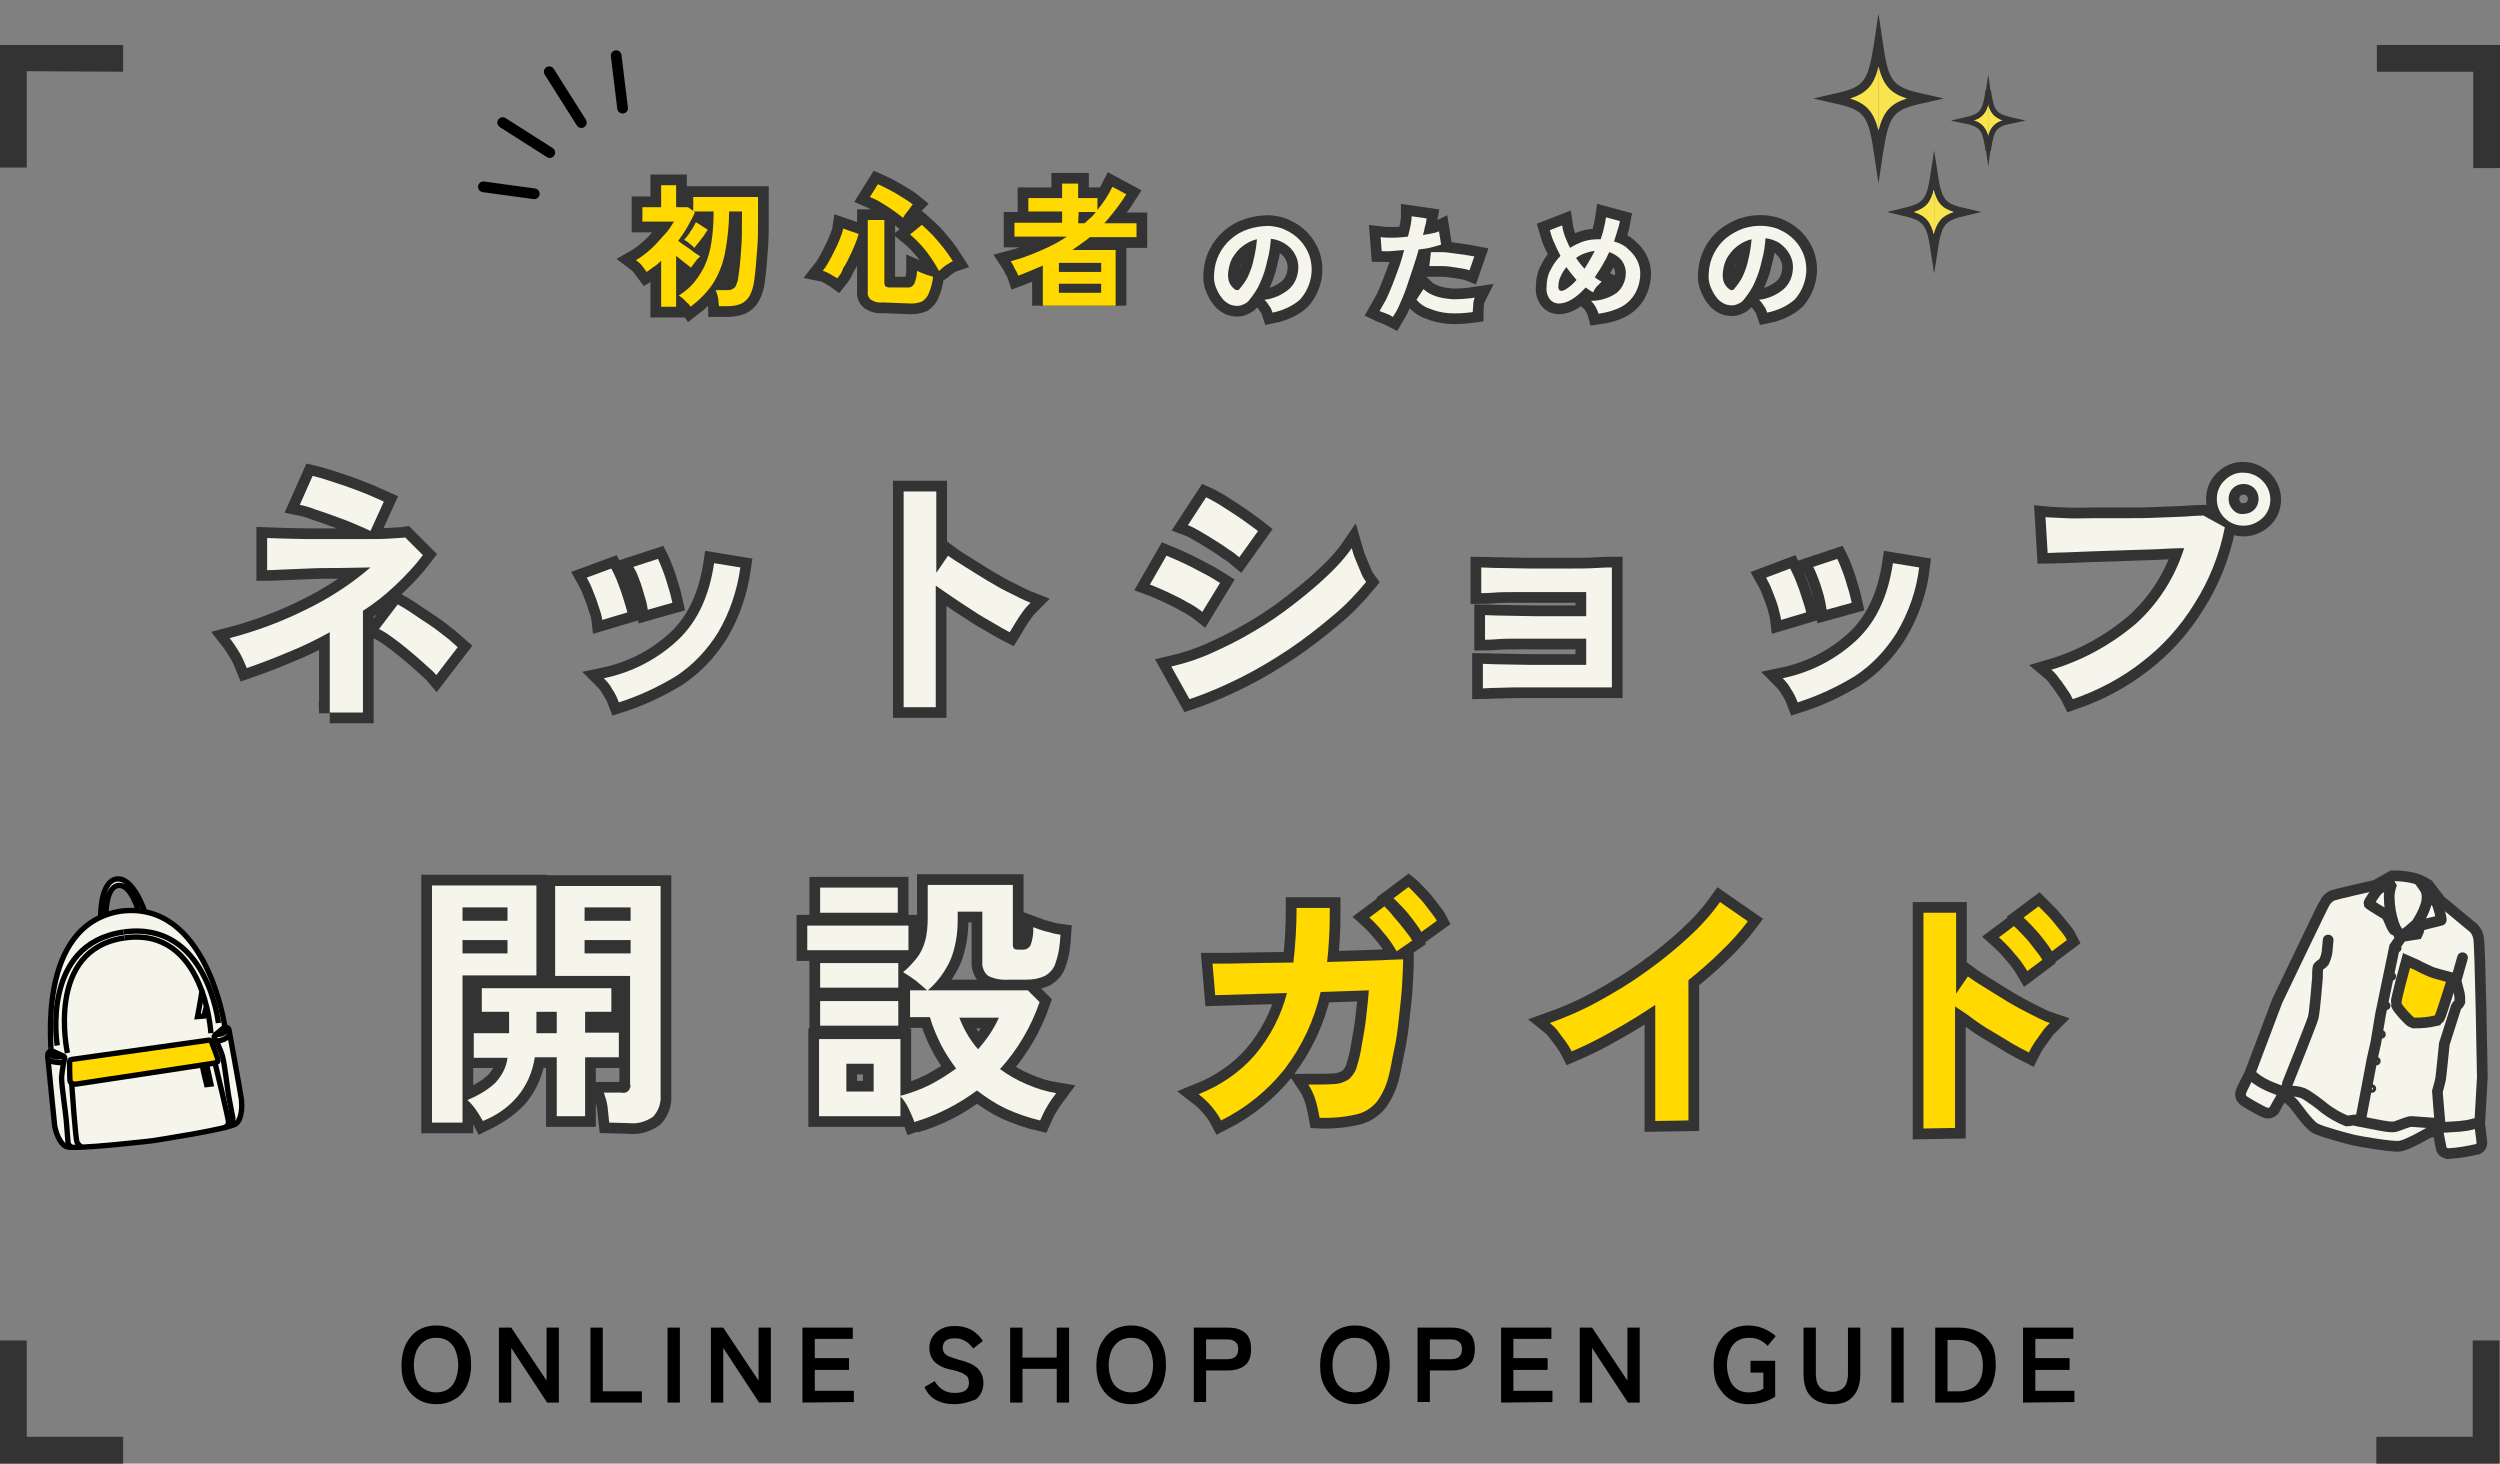 <?xml version="1.0" encoding="utf-8"?>
<!-- Generator: Adobe Illustrator 26.0.1, SVG Export Plug-In . SVG Version: 6.00 Build 0)  -->
<svg version="1.1" id="レイヤー_1" xmlns="http://www.w3.org/2000/svg" xmlns:xlink="http://www.w3.org/1999/xlink" x="0px"
	 y="0px" viewBox="0 0 467 273.4" style="enable-background:new 0 0 467 273.4;" xml:space="preserve">
<rect x="0" y="0" width="467" height="273.4" fill="#808080" stroke="none"/>
<style type="text/css">
	.st0{fill:#FFD900;stroke:#333333;stroke-miterlimit:10;}
	.st1{fill:none;stroke:#333333;stroke-width:4;stroke-miterlimit:10;}
	.st2{fill:#FFD900;}
	.st3{fill:#F6F5EB;}
	.st4{enable-background:new    ;}
	.st5{fill:#333333;}
	.st6{fill:none;stroke:#000000;stroke-width:2;stroke-linecap:round;stroke-linejoin:round;}
	.st7{fill:#F9E44D;stroke:#333333;stroke-miterlimit:10;}
	.st8{fill:#FFFFFF;stroke:#333333;stroke-width:2;stroke-linecap:round;stroke-miterlimit:10;}
	.st9{fill:#FAF9F1;stroke:#333333;stroke-width:2;stroke-linecap:round;stroke-miterlimit:10;}
	.st10{fill:none;stroke:#333333;stroke-width:2;stroke-miterlimit:10;}
	.st11{fill:none;stroke:#333333;stroke-miterlimit:10;}
	.st12{fill:#F6F5EB;stroke:#000000;stroke-miterlimit:10;}
	.st13{fill:none;stroke:#000000;stroke-miterlimit:10;}
	.st14{fill:#FFD900;stroke:#000000;stroke-miterlimit:10;}
</style>
<g id="レイヤー_2_00000053541209143693441970000003424058311393613728_">
	<g id="レイヤー_1-2">
		<path class="st0" d="M129,57.3c-0.2-0.3-0.3-0.5-0.6-0.7c-0.3-0.3-0.5-0.5-0.8-0.8c-0.2-0.2-0.5-0.4-0.8-0.6
			c1.1-0.7,2.1-1.5,2.9-2.5c0.8-1,1.5-2.1,2-3.2c0.6-1.4,1-2.8,1.2-4.3c0.3-1.9,0.4-3.8,0.4-5.7h-3.7l0.2,0.2
			c-0.4,0.9-0.9,1.8-1.4,2.7s-1.1,1.7-1.7,2.6c0.4,0.3,0.9,0.7,1.4,1c0.5,0.3,1,0.7,1.5,1.1l1.2,0.8c-0.3,0.3-0.7,0.6-0.9,1
			c-0.3,0.4-0.6,0.7-0.8,1.1c-0.4-0.3-0.8-0.6-1.3-1s-1-0.8-1.5-1.2v9.5h-2.8v-8.6c-0.4,0.4-0.8,0.8-1.3,1.1s-0.9,0.7-1.4,1
			c-0.3-0.4-0.6-0.8-0.9-1.2s-0.7-0.7-1.1-1c0.7-0.4,1.4-0.9,2-1.4c0.7-0.6,1.4-1.2,2-1.9s1.2-1.3,1.8-2c0.5-0.6,0.9-1.3,1.3-1.9
			H120v-2.7h3.5v-4.1h2.8v4.1h2.2l1,0.7v-2.6h12.1v4.4c0,1.6,0,3.1-0.1,4.6s-0.2,2.7-0.3,3.8s-0.2,2-0.3,2.7c-0.1,1-0.4,2.1-0.9,3
			c-0.4,0.7-1,1.2-1.7,1.5c-0.8,0.3-1.7,0.4-2.5,0.4h-1.5c0-0.3-0.1-0.6-0.1-1s-0.1-0.8-0.2-1.1c-0.1-0.3-0.2-0.6-0.3-0.9h2
			c0.4,0,0.8,0,1.1-0.2c0.3-0.1,0.6-0.4,0.7-0.7c0.2-0.5,0.4-1,0.4-1.5c0.1-0.5,0.2-1.2,0.3-2.2s0.2-2.2,0.3-3.7s0.1-3,0.1-4.7v-1.7
			h-2.4c0,2.6-0.3,5.3-0.8,7.9c-0.4,2-1.2,4-2.3,5.7C132,54.7,130.6,56.1,129,57.3z M129.7,46.3c-0.3-0.3-0.6-0.6-0.9-0.8
			c-0.3-0.3-0.6-0.5-1-0.7c0.4-0.5,0.9-1,1.2-1.6c0.4-0.5,0.7-1.1,1-1.7l2.2,1.4c-0.2,0.4-0.5,0.7-0.7,1.1c-0.3,0.4-0.6,0.8-1,1.3
			S129.9,46,129.7,46.3L129.7,46.3z"/>
		<path class="st0" d="M156.4,52c-0.4-0.3-0.9-0.5-1.3-0.8c-0.4-0.2-0.9-0.5-1.4-0.6c0.4-0.5,0.8-1.1,1.1-1.7
			c0.4-0.7,0.8-1.4,1.1-2.1c0.4-0.7,0.7-1.5,1-2.2c0.2-0.6,0.5-1.2,0.6-1.9l2.9,1c-0.2,0.7-0.4,1.3-0.7,2s-0.6,1.5-1,2.2
			c-0.3,0.7-0.7,1.5-1.2,2.2C157.3,50.9,156.8,51.5,156.4,52z M164.9,56.5c-0.8,0.1-1.6-0.1-2.2-0.5c-0.5-0.4-0.7-1-0.6-1.6V41.1
			h3.1v11.8c0,0.2,0.1,0.4,0.2,0.6c0.2,0.1,0.5,0.2,0.8,0.2h3.2c0.6,0.1,1.1-0.2,1.4-0.7c0.3-0.8,0.5-1.6,0.5-2.4l0.9,0.4
			c0.4,0.1,0.7,0.3,1.1,0.4s0.7,0.2,1,0.3c-0.1,1.1-0.4,2.1-0.8,3.1c-0.2,0.6-0.7,1.1-1.2,1.5c-0.7,0.3-1.4,0.4-2.1,0.4L164.9,56.5z
			 M168.7,40.7c-0.6-0.5-1.3-1-2-1.5s-1.5-1-2.2-1.4c-0.6-0.4-1.3-0.7-2-1l1.5-2.4c0.7,0.3,1.4,0.7,2.2,1.1s1.6,0.9,2.4,1.4
			c0.7,0.4,1.3,0.8,1.9,1.3c-0.2,0.2-0.4,0.5-0.6,0.8s-0.5,0.6-0.7,0.9C169,40.2,168.8,40.4,168.7,40.7z M175.4,50.6
			c-0.7-1.3-1.5-2.5-2.4-3.7c-0.9-1.1-1.9-2.2-3-3.1l2.2-1.8c0.7,0.6,1.4,1.3,2.1,2c0.7,0.8,1.4,1.6,2.1,2.5
			c0.6,0.8,1.1,1.5,1.6,2.3c-0.3,0.1-0.6,0.3-0.9,0.5c-0.4,0.2-0.7,0.5-1,0.7C175.9,50.2,175.7,50.4,175.4,50.6z"/>
		<path class="st0" d="M194.8,57.1v-7.5c-1.4,0.6-3,1.3-4.6,1.9c-0.1-0.3-0.2-0.6-0.4-0.9c-0.2-0.3-0.4-0.7-0.5-1
			c-0.2-0.3-0.3-0.5-0.5-0.8c1.9-0.5,3.8-1.2,5.6-2c1.7-0.7,3.4-1.6,4.9-2.6h-9.8v-2.6h8.9v-2.1h-6.3V37h6.3v-2.7h3V37h3.6v2.2
			c1.1-1.3,2-2.7,2.8-4.3l2.6,1.4c-1.2,1.9-2.6,3.7-4.1,5.4h6v2.6h-8.7c-0.5,0.4-1,0.8-1.6,1.2s-1.1,0.8-1.7,1.2h8.1v10.4
			C208.4,57.1,194.8,57.1,194.8,57.1z M197.8,50.8h7.9v-1.7h-7.9V50.8z M197.8,54.7h7.9V53h-7.9V54.7z M201.4,41.7h1.2
			c0.4-0.3,0.7-0.7,1.1-1s0.7-0.7,1-1.1h-3.2L201.4,41.7z"/>
		<path class="st1" d="M129,57.3c-0.2-0.3-0.3-0.5-0.6-0.7c-0.3-0.3-0.5-0.5-0.8-0.8c-0.2-0.2-0.5-0.4-0.8-0.6
			c1.1-0.7,2.1-1.5,2.9-2.5c0.8-1,1.5-2.1,2-3.2c0.6-1.4,1-2.8,1.2-4.3c0.3-1.9,0.4-3.8,0.4-5.7h-3.7l0.2,0.2
			c-0.4,0.9-0.9,1.8-1.4,2.7s-1.1,1.7-1.7,2.6c0.4,0.3,0.9,0.7,1.4,1c0.5,0.3,1,0.7,1.5,1.1l1.2,0.8c-0.3,0.3-0.7,0.6-0.9,1
			c-0.3,0.4-0.6,0.7-0.8,1.1c-0.4-0.3-0.8-0.6-1.3-1s-1-0.8-1.5-1.2v9.5h-2.8v-8.6c-0.4,0.4-0.8,0.8-1.3,1.1s-0.9,0.7-1.4,1
			c-0.3-0.4-0.6-0.8-0.9-1.2s-0.7-0.7-1.1-1c0.7-0.4,1.4-0.9,2-1.4c0.7-0.6,1.4-1.2,2-1.9s1.2-1.3,1.8-2c0.5-0.6,0.9-1.3,1.3-1.9
			H120v-2.7h3.5v-4.1h2.8v4.1h2.2l1,0.7v-2.6h12.1v4.4c0,1.6,0,3.1-0.1,4.6s-0.2,2.7-0.3,3.8s-0.2,2-0.3,2.7c-0.1,1-0.4,2.1-0.9,3
			c-0.4,0.7-1,1.2-1.7,1.5c-0.8,0.3-1.7,0.4-2.5,0.4h-1.5c0-0.3-0.1-0.6-0.1-1s-0.1-0.8-0.2-1.1c-0.1-0.3-0.2-0.6-0.3-0.9h2
			c0.4,0,0.8,0,1.1-0.2c0.3-0.1,0.6-0.4,0.7-0.7c0.2-0.5,0.4-1,0.4-1.5c0.1-0.5,0.2-1.2,0.3-2.2s0.2-2.2,0.3-3.7s0.1-3,0.1-4.7v-1.7
			h-2.4c0,2.6-0.3,5.3-0.8,7.9c-0.4,2-1.2,4-2.3,5.7C132,54.7,130.6,56.1,129,57.3z M129.7,46.3c-0.3-0.3-0.6-0.6-0.9-0.8
			c-0.3-0.3-0.6-0.5-1-0.7c0.4-0.5,0.9-1,1.2-1.6c0.4-0.5,0.7-1.1,1-1.7l2.2,1.4c-0.2,0.4-0.5,0.7-0.7,1.1c-0.3,0.4-0.6,0.8-1,1.3
			S129.9,46,129.7,46.3L129.7,46.3z"/>
		<path class="st1" d="M156.4,52c-0.4-0.3-0.9-0.5-1.3-0.8c-0.4-0.2-0.9-0.5-1.4-0.6c0.4-0.5,0.8-1.1,1.1-1.7
			c0.4-0.7,0.8-1.4,1.1-2.1c0.4-0.7,0.7-1.5,1-2.2c0.2-0.6,0.5-1.2,0.6-1.9l2.9,1c-0.2,0.7-0.4,1.3-0.7,2s-0.6,1.5-1,2.2
			c-0.3,0.7-0.7,1.5-1.2,2.2C157.3,50.9,156.8,51.5,156.4,52z M164.9,56.5c-0.8,0.1-1.6-0.1-2.2-0.5c-0.5-0.4-0.7-1-0.6-1.6V41.1
			h3.1v11.8c0,0.2,0.1,0.4,0.2,0.6c0.2,0.1,0.5,0.2,0.8,0.2h3.2c0.6,0.1,1.1-0.2,1.4-0.7c0.3-0.8,0.5-1.6,0.5-2.4l0.9,0.4
			c0.4,0.1,0.7,0.3,1.1,0.4s0.7,0.2,1,0.3c-0.1,1.1-0.4,2.1-0.8,3.1c-0.2,0.6-0.7,1.1-1.2,1.5c-0.7,0.3-1.4,0.4-2.1,0.4L164.9,56.5z
			 M168.7,40.7c-0.6-0.5-1.3-1-2-1.5s-1.5-1-2.2-1.4c-0.6-0.4-1.3-0.7-2-1l1.5-2.4c0.7,0.3,1.4,0.7,2.2,1.1s1.6,0.9,2.4,1.4
			c0.7,0.4,1.3,0.8,1.9,1.3c-0.2,0.2-0.4,0.5-0.6,0.8s-0.5,0.6-0.7,0.9C169,40.2,168.8,40.4,168.7,40.7z M175.4,50.6
			c-0.7-1.3-1.5-2.5-2.4-3.7c-0.9-1.1-1.9-2.2-3-3.1l2.2-1.8c0.7,0.6,1.4,1.3,2.1,2c0.7,0.8,1.4,1.6,2.1,2.5
			c0.6,0.8,1.1,1.5,1.6,2.3c-0.3,0.1-0.6,0.3-0.9,0.5c-0.4,0.2-0.7,0.5-1,0.7C175.9,50.2,175.7,50.4,175.4,50.6z"/>
		<path class="st1" d="M194.8,57.1v-7.5c-1.4,0.6-3,1.3-4.6,1.9c-0.1-0.3-0.2-0.6-0.4-0.9c-0.2-0.3-0.4-0.7-0.5-1
			c-0.2-0.3-0.3-0.5-0.5-0.8c1.9-0.5,3.8-1.2,5.6-2c1.7-0.7,3.4-1.6,4.9-2.6h-9.8v-2.6h8.9v-2.1h-6.3V37h6.3v-2.7h3V37h3.6v2.2
			c1.1-1.3,2-2.7,2.8-4.3l2.6,1.4c-1.2,1.9-2.6,3.7-4.1,5.4h6v2.6h-8.7c-0.5,0.4-1,0.8-1.6,1.2s-1.1,0.8-1.7,1.2h8.1v10.4
			C208.4,57.1,194.8,57.1,194.8,57.1z M197.8,50.8h7.9v-1.7h-7.9V50.8z M197.8,54.7h7.9V53h-7.9V54.7z M201.4,41.7h1.2
			c0.4-0.3,0.7-0.7,1.1-1s0.7-0.7,1-1.1h-3.2L201.4,41.7z"/>
		<path class="st2" d="M129,57.3c-0.2-0.3-0.3-0.5-0.6-0.7c-0.3-0.3-0.5-0.5-0.8-0.8c-0.2-0.2-0.5-0.4-0.8-0.6
			c1.1-0.7,2.1-1.5,2.9-2.5c0.8-1,1.5-2.1,2-3.2c0.6-1.4,1-2.8,1.2-4.3c0.3-1.9,0.4-3.8,0.4-5.7h-3.7l0.2,0.2
			c-0.4,0.9-0.9,1.8-1.4,2.7s-1.1,1.7-1.7,2.6c0.4,0.3,0.9,0.7,1.4,1c0.5,0.3,1,0.7,1.5,1.1l1.2,0.8c-0.3,0.3-0.7,0.6-0.9,1
			c-0.3,0.4-0.6,0.7-0.8,1.1c-0.4-0.3-0.8-0.6-1.3-1s-1-0.8-1.5-1.2v9.5h-2.8v-8.6c-0.4,0.4-0.8,0.8-1.3,1.1s-0.9,0.7-1.4,1
			c-0.3-0.4-0.6-0.8-0.9-1.2s-0.7-0.7-1.1-1c0.7-0.4,1.4-0.9,2-1.4c0.7-0.6,1.4-1.2,2-1.9s1.2-1.3,1.8-2c0.5-0.6,0.9-1.3,1.3-1.9
			H120v-2.7h3.5v-4.1h2.8v4.1h2.2l1,0.7v-2.6h12.1v4.4c0,1.6,0,3.1-0.1,4.6s-0.2,2.7-0.3,3.8s-0.2,2-0.3,2.7c-0.1,1-0.4,2.1-0.9,3
			c-0.4,0.7-1,1.2-1.7,1.5c-0.8,0.3-1.7,0.4-2.5,0.4h-1.5c0-0.3-0.1-0.6-0.1-1s-0.1-0.8-0.2-1.1c-0.1-0.3-0.2-0.6-0.3-0.9h2
			c0.4,0,0.8,0,1.1-0.2c0.3-0.1,0.6-0.4,0.7-0.7c0.2-0.5,0.4-1,0.4-1.5c0.1-0.5,0.2-1.2,0.3-2.2s0.2-2.2,0.3-3.7s0.1-3,0.1-4.7v-1.7
			h-2.4c0,2.6-0.3,5.3-0.8,7.9c-0.4,2-1.2,4-2.3,5.7C132,54.7,130.6,56.1,129,57.3z M129.7,46.3c-0.3-0.3-0.6-0.6-0.9-0.8
			c-0.3-0.3-0.6-0.5-1-0.7c0.4-0.5,0.9-1,1.2-1.6c0.4-0.5,0.7-1.1,1-1.7l2.2,1.4c-0.2,0.4-0.5,0.7-0.7,1.1c-0.3,0.4-0.6,0.8-1,1.3
			S129.9,46,129.7,46.3L129.7,46.3z"/>
		<path class="st2" d="M156.4,52c-0.4-0.3-0.9-0.5-1.3-0.8c-0.4-0.2-0.9-0.5-1.4-0.6c0.4-0.5,0.8-1.1,1.1-1.7
			c0.4-0.7,0.8-1.4,1.1-2.1c0.4-0.7,0.7-1.5,1-2.2c0.2-0.6,0.5-1.2,0.6-1.9l2.9,1c-0.2,0.7-0.4,1.3-0.7,2s-0.6,1.5-1,2.2
			c-0.3,0.7-0.7,1.5-1.2,2.2C157.3,50.9,156.8,51.5,156.4,52z M164.9,56.5c-0.8,0.1-1.6-0.1-2.2-0.5c-0.5-0.4-0.7-1-0.6-1.6V41.1
			h3.1v11.8c0,0.2,0.1,0.4,0.2,0.6c0.2,0.1,0.5,0.2,0.8,0.2h3.2c0.6,0.1,1.1-0.2,1.4-0.7c0.3-0.8,0.5-1.6,0.5-2.4l0.9,0.4
			c0.4,0.1,0.7,0.3,1.1,0.4s0.7,0.2,1,0.3c-0.1,1.1-0.4,2.1-0.8,3.1c-0.2,0.6-0.7,1.1-1.2,1.5c-0.7,0.3-1.4,0.4-2.1,0.4L164.9,56.5z
			 M168.7,40.7c-0.6-0.5-1.3-1-2-1.5s-1.5-1-2.2-1.4c-0.6-0.4-1.3-0.7-2-1l1.5-2.4c0.7,0.3,1.4,0.7,2.2,1.1s1.6,0.9,2.4,1.4
			c0.7,0.4,1.3,0.8,1.9,1.3c-0.2,0.2-0.4,0.5-0.6,0.8s-0.5,0.6-0.7,0.9C169,40.2,168.8,40.4,168.7,40.7z M175.4,50.6
			c-0.7-1.3-1.5-2.5-2.4-3.7c-0.9-1.1-1.9-2.2-3-3.1l2.2-1.8c0.7,0.6,1.4,1.3,2.1,2c0.7,0.8,1.4,1.6,2.1,2.5
			c0.6,0.8,1.1,1.5,1.6,2.3c-0.3,0.1-0.6,0.3-0.9,0.5c-0.4,0.2-0.7,0.5-1,0.7C175.9,50.2,175.7,50.4,175.4,50.6z"/>
		<path class="st2" d="M194.8,57.1v-7.5c-1.4,0.6-3,1.3-4.6,1.9c-0.1-0.3-0.2-0.6-0.4-0.9c-0.2-0.3-0.4-0.7-0.5-1
			c-0.2-0.3-0.3-0.5-0.5-0.8c1.9-0.5,3.8-1.2,5.6-2c1.7-0.7,3.4-1.6,4.9-2.6h-9.8v-2.6h8.9v-2.1h-6.3V37h6.3v-2.7h3V37h3.6v2.2
			c1.1-1.3,2-2.7,2.8-4.3l2.6,1.4c-1.2,1.9-2.6,3.7-4.1,5.4h6v2.6h-8.7c-0.5,0.4-1,0.8-1.6,1.2s-1.1,0.8-1.7,1.2h8.1v10.4
			C208.4,57.1,194.8,57.1,194.8,57.1z M197.8,50.8h7.9v-1.7h-7.9V50.8z M197.8,54.7h7.9V53h-7.9V54.7z M201.4,41.7h1.2
			c0.4-0.3,0.7-0.7,1.1-1s0.7-0.7,1-1.1h-3.2L201.4,41.7z"/>
		<path class="st1" d="M61.6,133.2v-15.1c-2.5,1.4-5,2.6-7.7,3.7c-2.6,1.1-5.2,2.1-7.8,3c-0.4-1-0.8-1.9-1.3-2.8
			c-0.6-1-1.2-1.9-1.9-2.8c5-1.3,9.8-3.1,14.4-5.4c4.3-2.1,8.3-4.7,11.9-7.8l-5.8,0.1c-2.1,0-4,0-5.9,0.1l-4.9,0.2
			c-1.4,0.1-2.3,0.1-2.7,0.1v-6l2.8,0.1c1.3,0,2.8,0.1,4.6,0.1s3.6,0,5.5,0c1.9,0,3.8,0,5.5,0s3.3,0,4.6-0.1s2.2-0.1,2.8-0.2
			l3.3,3.3c-1.5,2-3.3,3.9-5.1,5.6c-1.9,1.8-3.9,3.4-6.1,4.8v19h-6.2V133.2z M69.2,99.2c-0.5-0.3-1.3-0.6-2.4-1.1s-2.4-1-3.8-1.5
			s-2.7-1-4-1.4c-1-0.4-2-0.7-3-0.9l2.4-5.4c0.9,0.2,1.9,0.5,2.8,0.8c1.2,0.4,2.5,0.8,3.9,1.3s2.7,1,3.9,1.5
			c0.9,0.4,1.8,0.8,2.7,1.2L69.2,99.2z M81.5,126.1c-0.5-0.6-1.3-1.3-2.2-2.1s-1.9-1.7-3-2.6s-2.1-1.7-3.1-2.4
			c-0.8-0.6-1.6-1.1-2.4-1.5l3.5-4.6c0.7,0.4,1.6,0.9,2.6,1.6s2.1,1.4,3.3,2.2s2.2,1.6,3.1,2.3c0.8,0.6,1.5,1.3,2.2,1.9L81.5,126.1z
			"/>
		<path class="st3" d="M61.6,133.2v-15.1c-2.5,1.4-5,2.6-7.7,3.7c-2.6,1.1-5.2,2.1-7.8,3c-0.4-1-0.8-1.9-1.3-2.8
			c-0.6-1-1.2-1.9-1.9-2.8c5-1.3,9.8-3.1,14.4-5.4c4.3-2.1,8.3-4.7,11.9-7.8l-5.8,0.1c-2.1,0-4,0-5.9,0.1l-4.9,0.2
			c-1.4,0.1-2.3,0.1-2.7,0.1v-6l2.8,0.1c1.3,0,2.8,0.1,4.6,0.1s3.6,0,5.5,0c1.9,0,3.8,0,5.5,0s3.3,0,4.6-0.1s2.2-0.1,2.8-0.2
			l3.3,3.3c-1.5,2-3.3,3.9-5.1,5.6c-1.9,1.8-3.9,3.4-6.1,4.8v19h-6.2V133.2z M69.2,99.2c-0.5-0.3-1.3-0.6-2.4-1.1s-2.4-1-3.8-1.5
			s-2.7-1-4-1.4c-1-0.4-2-0.7-3-0.9l2.4-5.4c0.9,0.2,1.9,0.5,2.8,0.8c1.2,0.4,2.5,0.8,3.9,1.3s2.7,1,3.9,1.5
			c0.9,0.4,1.8,0.8,2.7,1.2L69.2,99.2z M81.5,126.1c-0.5-0.6-1.3-1.3-2.2-2.1s-1.9-1.7-3-2.6s-2.1-1.7-3.1-2.4
			c-0.8-0.6-1.6-1.1-2.4-1.5l3.5-4.6c0.7,0.4,1.6,0.9,2.6,1.6s2.1,1.4,3.3,2.2s2.2,1.6,3.1,2.3c0.8,0.6,1.5,1.3,2.2,1.9L81.5,126.1z
			"/>
		<path class="st1" d="M112.5,115.8c-0.1-0.9-0.4-1.7-0.7-2.6c-0.3-1-0.7-2-1.1-3c-0.3-0.8-0.7-1.6-1.1-2.3l4.6-1.7
			c0.4,0.8,0.8,1.6,1.1,2.4c0.4,1,0.8,2.1,1.1,3.1s0.6,1.9,0.8,2.7L112.5,115.8z M115.6,131.2c-0.3-0.8-0.7-1.7-1.2-2.4
			c-0.4-0.8-1-1.5-1.6-2.1c5.3-1.1,10.1-3.6,14-7.3c3.6-3.5,5.7-8.2,6.6-14.2l4.9,0.8c-0.6,4.3-2,8.5-4.2,12.2c-2,3.2-4.6,6-7.8,8.1
			C123,128.3,119.4,130,115.6,131.2L115.6,131.2z M121,113.9c-0.1-0.9-0.3-1.7-0.6-2.6c-0.3-1-0.6-2.1-1-3.1
			c-0.3-0.8-0.6-1.6-1.1-2.3l4.6-1.5c0.4,0.8,0.7,1.6,1,2.4c0.4,1,0.7,2.1,1,3.1c0.3,0.9,0.5,1.8,0.7,2.7L121,113.9z"/>
		<path class="st3" d="M112.5,115.8c-0.1-0.9-0.4-1.7-0.7-2.6c-0.3-1-0.7-2-1.1-3c-0.3-0.8-0.7-1.6-1.1-2.3l4.6-1.7
			c0.4,0.8,0.8,1.6,1.1,2.4c0.4,1,0.8,2.1,1.1,3.1s0.6,1.9,0.8,2.7L112.5,115.8z M115.6,131.2c-0.3-0.8-0.7-1.7-1.2-2.4
			c-0.4-0.8-1-1.5-1.6-2.1c5.3-1.1,10.1-3.6,14-7.3c3.6-3.5,5.7-8.2,6.6-14.2l4.9,0.8c-0.6,4.3-2,8.5-4.2,12.2c-2,3.2-4.6,6-7.8,8.1
			C123,128.3,119.4,130,115.6,131.2L115.6,131.2z M121,113.9c-0.1-0.9-0.3-1.7-0.6-2.6c-0.3-1-0.6-2.1-1-3.1
			c-0.3-0.8-0.6-1.6-1.1-2.3l4.6-1.5c0.4,0.8,0.7,1.6,1,2.4c0.4,1,0.7,2.1,1,3.1c0.3,0.9,0.5,1.8,0.7,2.7L121,113.9z"/>
		<path class="st1" d="M168.8,132.1V91.8h6.1V107l2.2-3.2c0.8,0.6,1.9,1.3,3.2,2.1s2.7,1.7,4.2,2.6s2.9,1.7,4.4,2.4
			c1.2,0.6,2.3,1.2,3.6,1.7c-0.5,0.5-1,1-1.4,1.6c-0.5,0.7-1,1.4-1.4,2.1s-0.8,1.3-1.1,1.8c-0.8-0.4-1.8-1-3-1.7s-2.5-1.4-3.8-2.3
			c-1.3-0.8-2.6-1.7-3.8-2.5s-2.3-1.6-3.2-2.2v22.7H168.8z"/>
		<path class="st3" d="M168.8,132.1V91.8h6.1V107l2.2-3.2c0.8,0.6,1.9,1.3,3.2,2.1s2.7,1.7,4.2,2.6s2.9,1.7,4.4,2.4
			c1.2,0.6,2.3,1.2,3.6,1.7c-0.5,0.5-1,1-1.4,1.6c-0.5,0.7-1,1.4-1.4,2.1s-0.8,1.3-1.1,1.8c-0.8-0.4-1.8-1-3-1.7s-2.5-1.4-3.8-2.3
			c-1.3-0.8-2.6-1.7-3.8-2.5s-2.3-1.6-3.2-2.2v22.7H168.8z"/>
		<path class="st1" d="M224.6,114.3c-0.9-0.7-1.8-1.3-2.8-1.8c-1.2-0.7-2.4-1.3-3.7-1.9c-1.1-0.5-2.2-1-3.3-1.4l3.1-5.4
			c1,0.4,2.1,0.9,3.4,1.5s2.5,1.3,3.7,1.9s2.1,1.2,2.9,1.7L224.6,114.3z M222.2,130.6l-3.4-6.1c2.6-0.6,5.1-1.4,7.5-2.5
			c2.7-1.2,5.3-2.5,7.8-4c2.6-1.5,5.1-3.2,7.4-5c2.2-1.7,4.4-3.5,6.4-5.4c1.7-1.6,3.3-3.3,4.6-5.2c0.2,0.7,0.4,1.4,0.7,2.1
			c0.3,0.8,0.7,1.6,1,2.4s0.7,1.4,1,1.8c-1.9,2.3-3.9,4.4-6.2,6.3c-2.6,2.2-5.3,4.3-8.1,6.2c-3,2-6,3.8-9.2,5.4
			C228.7,128.1,225.5,129.5,222.2,130.6z M231.5,104.1c-0.6-0.5-1.2-1-1.9-1.4c-0.8-0.6-1.7-1.2-2.7-1.8s-1.9-1.2-2.8-1.7
			c-0.7-0.4-1.4-0.8-2.2-1.1l3.4-5.2c0.7,0.3,1.5,0.8,2.4,1.3l2.8,1.8c0.9,0.6,1.8,1.2,2.6,1.8s1.4,1,1.9,1.4L231.5,104.1z"/>
		<path class="st3" d="M224.6,114.3c-0.9-0.7-1.8-1.3-2.8-1.8c-1.2-0.7-2.4-1.3-3.7-1.9c-1.1-0.5-2.2-1-3.3-1.4l3.1-5.4
			c1,0.4,2.1,0.9,3.4,1.5s2.5,1.3,3.7,1.9s2.1,1.2,2.9,1.7L224.6,114.3z M222.2,130.6l-3.4-6.1c2.6-0.6,5.1-1.4,7.5-2.5
			c2.7-1.2,5.3-2.5,7.8-4c2.6-1.5,5.1-3.2,7.4-5c2.2-1.7,4.4-3.5,6.4-5.4c1.7-1.6,3.3-3.3,4.6-5.2c0.2,0.7,0.4,1.4,0.7,2.1
			c0.3,0.8,0.7,1.6,1,2.4s0.7,1.4,1,1.8c-1.9,2.3-3.9,4.4-6.2,6.3c-2.6,2.2-5.3,4.3-8.1,6.2c-3,2-6,3.8-9.2,5.4
			C228.7,128.1,225.5,129.5,222.2,130.6z M231.5,104.1c-0.6-0.5-1.2-1-1.9-1.4c-0.8-0.6-1.7-1.2-2.7-1.8s-1.9-1.2-2.8-1.7
			c-0.7-0.4-1.4-0.8-2.2-1.1l3.4-5.2c0.7,0.3,1.5,0.8,2.4,1.3l2.8,1.8c0.9,0.6,1.8,1.2,2.6,1.8s1.4,1,1.9,1.4L231.5,104.1z"/>
		<path class="st1" d="M277,128.6V124c0.7,0,1.8,0.1,3.4,0.1s3.5,0.1,5.8,0.1h10.1v-4.9h-7.7h-4.9c-1.5,0-2.9,0-4,0.1
			s-1.9,0.1-2.3,0.1v-4.6c0.7,0,1.8,0.1,3.4,0.1s3.5,0.1,5.7,0.1s4.6,0,7.1,0h2.7v-4.5H288h-4.9c-1.5,0-2.9,0-4,0.1
			s-1.9,0.1-2.4,0.1V106c0.7,0,1.8,0.1,3.4,0.1s3.5,0.1,5.7,0.1s4.6,0,7.2,0c2,0,3.8,0,5.2-0.1s2.4-0.1,2.9-0.1v22.4h-12.9h-5
			l-4,0.1C278.2,128.5,277.4,128.6,277,128.6z"/>
		<path class="st3" d="M277,128.6V124c0.7,0,1.8,0.1,3.4,0.1s3.5,0.1,5.8,0.1h10.1v-4.9h-7.7h-4.9c-1.5,0-2.9,0-4,0.1
			s-1.9,0.1-2.3,0.1v-4.6c0.7,0,1.8,0.1,3.4,0.1s3.5,0.1,5.7,0.1s4.6,0,7.1,0h2.7v-4.5H288h-4.9c-1.5,0-2.9,0-4,0.1
			s-1.9,0.1-2.4,0.1V106c0.7,0,1.8,0.1,3.4,0.1s3.5,0.1,5.7,0.1s4.6,0,7.2,0c2,0,3.8,0,5.2-0.1s2.4-0.1,2.9-0.1v22.4h-12.9h-5
			l-4,0.1C278.2,128.5,277.4,128.6,277,128.6z"/>
		<path class="st1" d="M332.7,115.8c-0.1-0.9-0.4-1.7-0.6-2.6c-0.3-1-0.7-2-1.1-3c-0.3-0.8-0.7-1.6-1.1-2.3l4.5-1.7
			c0.4,0.8,0.8,1.6,1.1,2.4c0.4,1,0.8,2.1,1.1,3.1c0.3,0.9,0.6,1.8,0.8,2.7L332.7,115.8z M335.8,131.2c-0.3-0.8-0.7-1.7-1.2-2.4
			c-0.4-0.8-1-1.5-1.6-2.1c5.3-1.1,10.1-3.6,14-7.3c3.6-3.5,5.7-8.2,6.6-14.2l4.9,0.8c-0.5,4.3-2,8.5-4.2,12.2c-2,3.2-4.6,6-7.8,8.1
			C343.2,128.3,339.6,130,335.8,131.2L335.8,131.2z M341.2,113.9c-0.1-0.9-0.3-1.7-0.5-2.6c-0.3-1-0.6-2.1-1-3.1
			c-0.3-0.8-0.6-1.6-1-2.3l4.5-1.5c0.4,0.8,0.7,1.6,1,2.4c0.4,1,0.7,2.1,1,3.1c0.3,0.9,0.5,1.8,0.7,2.7L341.2,113.9z"/>
		<path class="st3" d="M332.7,115.8c-0.1-0.9-0.4-1.7-0.6-2.6c-0.3-1-0.7-2-1.1-3c-0.3-0.8-0.7-1.6-1.1-2.3l4.5-1.7
			c0.4,0.8,0.8,1.6,1.1,2.4c0.4,1,0.8,2.1,1.1,3.1c0.3,0.9,0.6,1.8,0.8,2.7L332.7,115.8z M335.8,131.2c-0.3-0.8-0.7-1.7-1.2-2.4
			c-0.4-0.8-1-1.5-1.6-2.1c5.3-1.1,10.1-3.6,14-7.3c3.6-3.5,5.7-8.2,6.6-14.2l4.9,0.8c-0.5,4.3-2,8.5-4.2,12.2c-2,3.2-4.6,6-7.8,8.1
			C343.2,128.3,339.6,130,335.8,131.2L335.8,131.2z M341.2,113.9c-0.1-0.9-0.3-1.7-0.5-2.6c-0.3-1-0.6-2.1-1-3.1
			c-0.3-0.8-0.6-1.6-1-2.3l4.5-1.5c0.4,0.8,0.7,1.6,1,2.4c0.4,1,0.7,2.1,1,3.1c0.3,0.9,0.5,1.8,0.7,2.7L341.2,113.9z"/>
		<path class="st1" d="M387.2,130.6c-0.3-0.6-0.6-1.2-1-1.7c-0.5-0.7-0.9-1.4-1.5-2.1c-0.4-0.6-0.9-1.2-1.5-1.7
			c5.8-1.7,11.2-4.7,15.8-8.6c4.2-3.8,7.3-8.7,9-14.1c-1.6,0-3.3,0.1-5.3,0.2l-6.1,0.2l-6,0.2l-5,0.2c-1.4,0-2.5,0.1-3.1,0.1
			l-0.4-6.7c1,0.1,2.2,0.1,3.8,0.2s3.3,0,5.2,0h5.9c2,0,4,0,5.9-0.1s3.6-0.1,5.1-0.2s2.8-0.2,3.6-0.2l4,2.2c-1,5.1-2.9,9.9-5.7,14.3
			c-2.6,4.2-5.8,7.8-9.7,10.8C396.4,126.6,391.9,129,387.2,130.6z M419.1,98.2c-2.8,0-5-2.2-5-5c0-1.3,0.5-2.6,1.5-3.5
			c0.9-0.9,2.2-1.5,3.5-1.4c2.7,0,5,2.3,5,5c0,1.3-0.5,2.6-1.5,3.5S420.4,98.2,419.1,98.2z M419.1,96c0.8,0,1.5-0.3,2-0.8
			s0.8-1.2,0.8-2s-0.3-1.5-0.8-2s-1.2-0.8-2-0.8s-1.5,0.3-2,0.8s-0.8,1.2-0.8,2s0.3,1.5,0.8,2C417.6,95.8,418.3,96.1,419.1,96z"/>
		<path class="st3" d="M387.2,130.6c-0.3-0.6-0.6-1.2-1-1.7c-0.5-0.7-0.9-1.4-1.5-2.1c-0.4-0.6-0.9-1.2-1.5-1.7
			c5.8-1.7,11.2-4.7,15.8-8.6c4.2-3.8,7.3-8.7,9-14.1c-1.6,0-3.3,0.1-5.3,0.2l-6.1,0.2l-6,0.2l-5,0.2c-1.4,0-2.5,0.1-3.1,0.1
			l-0.4-6.7c1,0.1,2.2,0.1,3.8,0.2s3.3,0,5.2,0h5.9c2,0,4,0,5.9-0.1s3.6-0.1,5.1-0.2s2.8-0.2,3.6-0.2l4,2.2c-1,5.1-2.9,9.9-5.7,14.3
			c-2.6,4.2-5.8,7.8-9.7,10.8C396.4,126.6,391.9,129,387.2,130.6z M419.1,98.2c-2.8,0-5-2.2-5-5c0-1.3,0.5-2.6,1.5-3.5
			c0.9-0.9,2.2-1.5,3.5-1.4c2.7,0,5,2.3,5,5c0,1.3-0.5,2.6-1.5,3.5S420.4,98.2,419.1,98.2z M419.1,96c0.8,0,1.5-0.3,2-0.8
			s0.8-1.2,0.8-2s-0.3-1.5-0.8-2s-1.2-0.8-2-0.8s-1.5,0.3-2,0.8s-0.8,1.2-0.8,2s0.3,1.5,0.8,2C417.6,95.8,418.3,96.1,419.1,96z"/>
		<path class="st1" d="M80.7,209.7v-44.3h19.5v16.8H86.4v27.5H80.7z M86.4,172h8.4v-2.5h-8.4V172z M86.4,178.1h8.4v-2.5h-8.4V178.1z
			 M91.2,211.1l-0.9-1.8c0,0-0.8-1.4-1.3-2.1c-0.5-0.7-1-1.3-1.6-1.8c1.9-0.8,3.7-1.8,5.2-3.2c1.2-1.3,2.1-2.9,2.3-4.7h-6.3V193h6.6
			v-4H90v-4.4h24.2v4.4h-4.9v3.9h6.3v4.6h-6.3v11H104v-11h-4.1c-0.4,2.7-1.5,5.3-3.3,7.4c-1.8,1.9-4,3.4-6.4,4.4 M100.2,193h3.8v-4
			h-3.8V193z M113.8,209.7c-0.1-0.8-0.2-1.8-0.3-2.9c-0.1-0.9-0.4-1.8-0.7-2.7h3.3c0.7,0.2,1.4-0.2,1.6-0.9c0.1-0.2,0.1-0.5,0-0.7
			v-20.2h-14v-16.8h19.7v39.2c0.1,1.4-0.4,2.8-1.4,3.9c-1.3,0.9-2.9,1.4-4.5,1.2L113.8,209.7z M109.2,172h8.6v-2.5h-8.6V172z
			 M109.2,178.1h8.6v-2.5h-8.6V178.1z"/>
		<path class="st3" d="M80.7,209.7v-44.3h19.5v16.8H86.4v27.5H80.7z M86.4,172h8.4v-2.5h-8.4V172z M86.4,178.1h8.4v-2.5h-8.4V178.1z
			 M90.2,209.4c-0.4-0.7-0.8-1.4-1.3-2.1c-0.5-0.7-1-1.3-1.6-1.8c1.9-0.8,3.7-1.8,5.2-3.2c1.2-1.3,2.1-2.9,2.3-4.7h-6.3V193h6.6v-4
			H90v-4.4h24.2v4.4h-4.9v3.9h6.3v4.6h-6.3v11H104v-11h-4.1c-0.4,2.7-1.5,5.3-3.3,7.4C94.9,206.9,92.7,208.4,90.2,209.4L90.2,209.4z
			 M100.2,193h3.8v-4h-3.8V193z M113.8,209.7c-0.1-0.8-0.2-1.8-0.3-2.9c-0.1-0.9-0.4-1.8-0.7-2.7h3.3c0.7,0.2,1.4-0.2,1.6-0.9
			c0.1-0.2,0.1-0.5,0-0.7v-20.2h-14v-16.8h19.7v39.2c0.1,1.4-0.4,2.8-1.4,3.9c-1.3,0.9-2.9,1.4-4.5,1.2L113.8,209.7z M109.2,172h8.6
			v-2.5h-8.6V172z M109.2,178.1h8.6v-2.5h-8.6V178.1z"/>
		<path class="st1" d="M150.8,177.5v-4.6h18.9v4.6H150.8z M171.4,211.4c0,0-1.2-3.6-1.7-4.4c-0.4-0.8-0.9-1.6-1.5-2.2v3.7H153v-14.4
			h15.2v10.6c1.9-0.5,3.8-1.2,5.6-2.1c1.7-0.9,3.3-1.9,4.8-3c-1.1-1.5-2.1-3-2.9-4.6c-0.8-1.6-1.5-3.3-2-5H170v-5h3.2
			c-0.7-0.6-1.4-1.2-2.1-1.8c-0.8-0.6-1.6-1.1-2.4-1.6c1-0.8,1.8-1.7,2.6-2.7c0.7-0.9,1.2-2,1.5-3.1c0.4-1.4,0.5-2.9,0.5-4.4v-6.1
			h15.9v11.2c0,0.3,0.1,0.5,0.2,0.7c0.3,0.2,0.6,0.2,0.9,0.2h0.9c0.5,0,1-0.3,1.3-0.8c0.4-1.1,0.6-2.3,0.5-3.4
			c0.8,0.3,1.6,0.6,2.4,0.8c1,0.3,1.9,0.5,2.7,0.6c-0.1,1.8-0.3,3.5-0.9,5.2c-0.3,1.1-1,1.9-2,2.5c-1.1,0.5-2.2,0.7-3.4,0.7h-3.2
			c-1.4,0.1-2.8-0.1-4-0.7c-0.8-0.6-1.2-1.7-1.1-2.7v-9.3h-4.6v1.6c0,2.5-0.4,5-1.3,7.3c-1,2.2-2.4,4.2-4.3,5.8H192l2.2,2.2
			c-1.6,4.6-4.1,8.9-7.4,12.5c1.5,1.1,3.2,2.1,4.9,2.8c1.8,0.8,3.7,1.4,5.6,1.7c-0.6,0.8-1.2,1.6-1.7,2.5c-0.5,0.8-0.9,1.7-1.3,2.6
			c-2.2-0.5-4.4-1.3-6.4-2.2c-1.9-0.9-3.7-2.1-5.4-3.4c-3.5,2.7-7.4,4.7-11.6,5.9v0.1 M153.2,184.5v-4.6h14.6v4.6H153.2z
			 M153.2,191.6V187h14.6v4.6H153.2z M153.2,170.5v-4.7h14.5v4.7H153.2z M158.1,203.9h5.1v-5.2h-5.1V203.9z M182.7,196
			c1.6-1.8,2.9-3.7,3.9-5.9h-7.4C180,192.2,181.2,194.3,182.7,196L182.7,196z"/>
		<path class="st3" d="M150.8,177.5v-4.6h18.9v4.6H150.8z M170.8,209.6c-0.3-0.9-0.7-1.7-1.1-2.6c-0.4-0.8-0.9-1.6-1.5-2.2v3.7H153
			v-14.4h15.2v10.6c1.9-0.5,3.8-1.2,5.6-2.1c1.7-0.9,3.3-1.9,4.8-3c-1.1-1.5-2.1-3-2.9-4.6c-0.8-1.6-1.5-3.3-2-5H170v-5h3.2
			c-0.7-0.6-1.4-1.2-2.1-1.8c-0.8-0.6-1.6-1.1-2.4-1.6c1-0.8,1.8-1.7,2.6-2.7c0.7-0.9,1.2-2,1.5-3.1c0.4-1.4,0.5-2.9,0.5-4.4v-6.1
			h15.9v11.2c0,0.3,0.1,0.5,0.2,0.7c0.3,0.2,0.6,0.2,0.9,0.2h0.9c0.5,0,1-0.3,1.3-0.8c0.4-1.1,0.6-2.3,0.5-3.4
			c0.8,0.3,1.6,0.6,2.4,0.8c1,0.3,1.9,0.5,2.7,0.6c-0.1,1.8-0.3,3.5-0.9,5.2c-0.3,1.1-1,1.9-2,2.5c-1.1,0.5-2.2,0.7-3.4,0.7h-3.2
			c-1.4,0.1-2.8-0.1-4-0.7c-0.8-0.6-1.2-1.7-1.1-2.7v-9.3h-4.6v1.6c0,2.5-0.4,5-1.3,7.3c-1,2.2-2.4,4.2-4.3,5.8H192l2.2,2.2
			c-1.6,4.6-4.1,8.9-7.4,12.5c1.5,1.1,3.2,2.1,4.9,2.8c1.8,0.8,3.7,1.4,5.6,1.7c-0.6,0.8-1.2,1.6-1.7,2.5c-0.5,0.8-0.9,1.7-1.3,2.6
			c-2.2-0.5-4.4-1.3-6.4-2.2c-1.9-0.9-3.7-2.1-5.4-3.4C179,206.3,175.1,208.3,170.8,209.6L170.8,209.6z M153.2,184.5v-4.6h14.6v4.6
			H153.2z M153.2,191.6V187h14.6v4.6H153.2z M153.2,170.5v-4.7h14.5v4.7H153.2z M158.1,203.9h5.1v-5.2h-5.1V203.9z M182.7,196
			c1.6-1.8,2.9-3.7,3.9-5.9h-7.4C180,192.2,181.2,194.3,182.7,196L182.7,196z"/>
		<path class="st1" d="M228.1,209.3c-1-1.9-2.5-3.6-4.2-4.9c4-1.6,7.6-4,10.4-7.2c2.9-3.4,5-7.4,6.1-11.7l-13.4,0.4l-0.5-5.9
			c0.4,0,1.4,0,2.9,0l5.4-0.1c2.2,0,4.4-0.1,6.8-0.1c0.4-3.4,0.6-6.8,0.6-10.2h6.2c0,1.8,0,3.5-0.1,5.2s-0.2,3.3-0.4,4.9l6.5-0.2
			c2-0.1,3.7-0.1,5.1-0.2l2.6-0.1c0,1.4-0.1,3.1-0.2,5s-0.4,4-0.6,6.1s-0.5,4.1-0.9,5.9s-0.6,3.3-0.9,4.4c-0.4,1.9-1.2,3.7-2.3,5.2
			c-1,1.2-2.4,2.1-4,2.4c-2.2,0.5-4.5,0.7-6.7,0.6c-0.2-1.1-0.4-2.1-0.7-3.1c-0.3-1.1-0.8-2.2-1.4-3.1c1.7,0,3.3,0,5-0.1
			c1-0.1,1.9-0.4,2.7-1c0.7-0.7,1.2-1.5,1.4-2.4c0.4-1.3,0.7-2.6,0.9-4c0.3-1.6,0.6-3.3,0.8-5.1s0.4-3.5,0.5-5l-9,0.3
			c-1.2,5.3-3.5,10.2-6.8,14.5C236.7,203.8,232.7,207,228.1,209.3z M260.9,177.7c-0.7-1.2-1.5-2.4-2.4-3.4c-0.8-1-1.7-2-2.7-2.9
			l2.8-2.1c0.6,0.6,1.2,1.2,1.7,1.9c0.7,0.8,1.4,1.6,2,2.4s1.2,1.5,1.5,2.1L260.9,177.7z M265.5,174.1c-0.4-0.8-1-1.5-1.5-2.2
			c-0.6-0.8-1.2-1.6-1.9-2.3c-0.6-0.6-1.1-1.2-1.8-1.8l2.8-2.1c0.5,0.4,1,1,1.8,1.8s1.4,1.6,2,2.4s1.2,1.5,1.5,2.1L265.5,174.1z"/>
		<path class="st2" d="M228.1,209.3c-1-1.9-2.5-3.6-4.2-4.9c4-1.6,7.6-4,10.4-7.2c2.9-3.4,5-7.4,6.1-11.7l-13.4,0.4l-0.5-5.9
			c0.4,0,1.4,0,2.9,0l5.4-0.1c2.2,0,4.4-0.1,6.8-0.1c0.4-3.4,0.6-6.8,0.6-10.2h6.2c0,1.8,0,3.5-0.1,5.2s-0.2,3.3-0.4,4.9l6.5-0.2
			c2-0.1,3.7-0.1,5.1-0.2l2.6-0.1c0,1.4-0.1,3.1-0.2,5s-0.4,4-0.6,6.1s-0.5,4.1-0.9,5.9s-0.6,3.3-0.9,4.4c-0.4,1.9-1.2,3.7-2.3,5.2
			c-1,1.2-2.4,2.1-4,2.4c-2.2,0.5-4.5,0.7-6.7,0.6c-0.2-1.1-0.4-2.1-0.7-3.1c-0.3-1.1-0.8-2.2-1.4-3.1c1.7,0,3.3,0,5-0.1
			c1-0.1,1.9-0.4,2.7-1c0.7-0.7,1.2-1.5,1.4-2.4c0.4-1.3,0.7-2.6,0.9-4c0.3-1.6,0.6-3.3,0.8-5.1s0.4-3.5,0.5-5l-9,0.3
			c-1.2,5.3-3.5,10.2-6.8,14.5C236.7,203.8,232.7,207,228.1,209.3z M260.9,177.7c-0.7-1.2-1.5-2.4-2.4-3.4c-0.8-1-1.7-2-2.7-2.9
			l2.8-2.1c0.6,0.6,1.2,1.2,1.7,1.9c0.7,0.8,1.4,1.6,2,2.4s1.2,1.5,1.5,2.1L260.9,177.7z M265.5,174.1c-0.4-0.8-1-1.5-1.5-2.2
			c-0.6-0.8-1.2-1.6-1.9-2.3c-0.6-0.6-1.1-1.2-1.8-1.8l2.8-2.1c0.5,0.4,1,1,1.8,1.8s1.4,1.6,2,2.4s1.2,1.5,1.5,2.1L265.5,174.1z"/>
		<path class="st1" d="M309.2,209.4v-21.7c-2.5,1.7-5.1,3.3-7.8,4.8c-2.6,1.5-5.2,2.8-7.8,3.9c-0.3-0.6-0.7-1.2-1.1-1.8
			c-0.5-0.7-1-1.3-1.5-2c-0.4-0.6-1-1.1-1.5-1.5c3.1-1.1,6.1-2.4,9-4c3.1-1.7,6.1-3.5,9-5.6c2.8-2,5.4-4.1,7.9-6.4
			c2.2-2,4.2-4.2,5.9-6.6l5.2,3.6c-1.5,2-3.2,3.9-5,5.6c-1.9,1.9-3.9,3.6-6.1,5.4v26.2L309.2,209.4z"/>
		<path class="st2" d="M309.2,209.4v-21.7c-2.5,1.7-5.1,3.3-7.8,4.8c-2.6,1.5-5.2,2.8-7.8,3.9c-0.3-0.6-0.7-1.2-1.1-1.8
			c-0.5-0.7-1-1.3-1.5-2c-0.4-0.6-1-1.1-1.5-1.5c3.1-1.1,6.1-2.4,9-4c3.1-1.7,6.1-3.5,9-5.6c2.8-2,5.4-4.1,7.9-6.4
			c2.2-2,4.2-4.2,5.9-6.6l5.2,3.6c-1.5,2-3.2,3.9-5,5.6c-1.9,1.9-3.9,3.6-6.1,5.4v26.2L309.2,209.4z"/>
		<path class="st1" d="M359.3,210.8v-40.3h6.1v15.1l2.2-3.2c0.8,0.6,1.9,1.3,3.2,2.1s2.7,1.7,4.2,2.6s3,1.7,4.4,2.4
			c1.2,0.6,2.3,1.2,3.5,1.6c-0.5,0.5-1,1-1.4,1.6c-0.5,0.7-1,1.4-1.5,2.1c-0.4,0.6-0.7,1.2-1,1.8c-0.8-0.4-1.8-0.9-3-1.6
			s-2.4-1.5-3.8-2.3s-2.6-1.6-3.8-2.5s-2.3-1.6-3.2-2.2v22.7L359.3,210.8z M378.7,181.4c-0.7-1.2-1.5-2.3-2.5-3.4
			c-0.8-1-1.8-2-2.8-2.9l2.8-2.1c0.5,0.4,1,1,1.8,1.8s1.4,1.6,2,2.4c0.5,0.7,1.1,1.3,1.5,2.1L378.7,181.4z M383.3,177.7
			c-0.7-1.2-1.6-2.3-2.5-3.4c-0.9-1-1.8-2-2.8-2.9l2.8-2.1c0.6,0.6,1.2,1.2,1.8,1.8c0.7,0.8,1.4,1.6,2,2.4c0.6,0.7,1.1,1.3,1.5,2.1
			L383.3,177.7z"/>
		<path class="st2" d="M359.3,210.8v-40.3h6.1v15.1l2.2-3.2c0.8,0.6,1.9,1.3,3.2,2.1s2.7,1.7,4.2,2.6s3,1.7,4.4,2.4
			c1.2,0.6,2.3,1.2,3.5,1.6c-0.5,0.5-1,1-1.4,1.6c-0.5,0.7-1,1.4-1.5,2.1c-0.4,0.6-0.7,1.2-1,1.8c-0.8-0.4-1.8-0.9-3-1.6
			s-2.4-1.5-3.8-2.3s-2.6-1.6-3.8-2.5s-2.3-1.6-3.2-2.2v22.7L359.3,210.8z M378.7,181.4c-0.7-1.2-1.5-2.3-2.5-3.4
			c-0.8-1-1.8-2-2.8-2.9l2.8-2.1c0.5,0.4,1,1,1.8,1.8s1.4,1.6,2,2.4c0.5,0.7,1.1,1.3,1.5,2.1L378.7,181.4z M383.3,177.7
			c-0.7-1.2-1.6-2.3-2.5-3.4c-0.9-1-1.8-2-2.8-2.9l2.8-2.1c0.6,0.6,1.2,1.2,1.8,1.8c0.7,0.8,1.4,1.6,2,2.4c0.6,0.7,1.1,1.3,1.5,2.1
			L383.3,177.7z"/>
		<path d="M237.7,58.4c-0.1-0.3-0.2-0.6-0.3-0.8c-0.2-0.3-0.4-0.6-0.6-0.9c-0.2-0.3-0.4-0.5-0.6-0.7c1.7-0.2,3.3-0.9,4.6-2
			c1-0.9,1.6-2.2,1.7-3.6c0.1-1-0.1-2-0.6-2.9c-0.4-0.8-1.1-1.5-1.9-2c-0.8-0.5-1.7-0.8-2.6-0.9c-0.1,1.4-0.3,2.8-0.7,4.2
			c-0.3,1.4-0.7,2.7-1.3,4c-0.5,1.2-1.2,2.2-2,3.2c-0.4,0.6-1.1,0.9-1.8,1.1c-0.6,0.1-1.2,0-1.8-0.2c-0.6-0.3-1.2-0.7-1.6-1.3
			c-0.5-0.6-0.8-1.3-1.1-2c-0.3-0.8-0.4-1.7-0.3-2.5c0.1-2.5,1.3-4.9,3.2-6.5c0.9-0.8,2-1.4,3.2-1.8c1.2-0.4,2.6-0.6,3.9-0.6
			c1.1,0.1,2.2,0.3,3.1,0.8c2,0.9,3.5,2.5,4.3,4.5c1.1,2.9,0.4,6.1-1.6,8.4C241.6,57.1,239.7,58,237.7,58.4z M230.6,54
			c0.1,0.1,0.3,0.2,0.5,0.2s0.4-0.1,0.5-0.3c0.6-0.7,1.1-1.4,1.5-2.2c0.5-1.1,0.9-2.2,1.1-3.3c0.3-1.2,0.5-2.5,0.6-3.7
			c-1,0.2-1.9,0.7-2.7,1.3s-1.4,1.4-1.9,2.2c-0.5,0.9-0.7,1.9-0.8,2.9c0,0.6,0,1.2,0.3,1.8C229.9,53.3,230.2,53.7,230.6,54z"/>
		<path d="M260.2,59.2c-0.4-0.2-0.8-0.5-1.2-0.6c-0.4-0.2-0.9-0.3-1.3-0.5c0.4-0.7,0.8-1.4,1.2-2.1c0.4-0.8,0.8-1.8,1.2-2.8
			c0.4-1,0.8-2.1,1.2-3.2s0.7-2.2,1-3.3c-0.8,0.1-1.6,0.1-2.4,0.2s-1.4,0-1.8,0l-0.2-2.6c0.8,0.1,1.5,0.1,2.3,0.1
			c0.9,0,1.9-0.1,2.8-0.2c0.2-0.8,0.4-1.5,0.5-2.1s0.2-1.1,0.2-1.7l2.8,0.4c-0.1,0.5-0.1,1-0.3,1.4c-0.1,0.5-0.2,1.1-0.4,1.7
			c0.6-0.1,1.2-0.2,1.7-0.3s0.9-0.2,1.3-0.4l0.4,2.5c-0.6,0.2-1.2,0.3-1.8,0.5c-0.7,0.2-1.5,0.3-2.4,0.4c-0.3,1.2-0.7,2.4-1.1,3.6
			c-0.4,1.2-0.8,2.4-1.2,3.6s-0.9,2.2-1.3,3.2S260.6,58.5,260.2,59.2z M275.1,58.3c-1.5,0.2-3,0.3-4.5,0.2c-1.3-0.1-2.5-0.4-3.7-0.9
			c-0.9-0.3-1.7-0.9-2.3-1.6l1.3-2c0.6,0.6,1.4,1,2.2,1.3c1.1,0.4,2.2,0.5,3.3,0.6c1.4,0,2.8-0.1,4.1-0.3c-0.2,0.4-0.3,0.9-0.3,1.4
			C275.2,57.4,275.1,57.8,275.1,58.3z M274.5,50.5c-0.5-0.2-1.1-0.3-1.7-0.4c-0.7-0.1-1.3-0.2-2-0.3s-1.4-0.1-2-0.1s-1.2,0-1.8,0
			l0.3-2.6c0.5,0,1.1,0,1.9,0s1.5,0.1,2.2,0.2s1.5,0.2,2.2,0.3s1.3,0.2,1.8,0.3L274.5,50.5z"/>
		<path d="M298.6,58.6c-0.1-0.4-0.3-0.8-0.5-1.2s-0.5-0.8-0.9-1.2c1.7,0,3.4-0.5,4.8-1.5c1.1-0.9,1.7-2.3,1.7-3.7
			c0-0.9-0.3-1.7-0.8-2.4c-0.6-0.7-1.4-1.2-2.3-1.5c-0.7,1.6-1.7,3.2-2.7,4.7c0.4,0.3,0.8,0.6,1.3,0.8c-0.3,0.3-0.6,0.6-0.9,0.9
			c-0.3,0.3-0.5,0.7-0.7,1.1c-0.2-0.1-0.4-0.2-0.7-0.4c-0.2-0.1-0.4-0.3-0.7-0.5c-0.8,0.9-1.7,1.7-2.7,2.3c-0.7,0.4-1.5,0.7-2.3,0.7
			c-0.7,0-1.3-0.3-1.7-0.8c-0.5-0.7-0.7-1.5-0.6-2.3c0-1.1,0.2-2.2,0.7-3.1c0.5-1,1.1-1.9,1.9-2.7c-0.4-0.8-0.8-1.6-1.2-2.5
			s-0.6-1.6-0.8-2.3l2.3-0.9c0.1,0.7,0.3,1.4,0.5,2c0.3,0.7,0.6,1.5,1,2.2c0.8-0.5,1.6-0.9,2.5-1.2s1.8-0.4,2.7-0.4h0.5
			c0.2-0.7,0.5-1.4,0.6-2.1c0.2-0.7,0.3-1.3,0.4-2l2.6,0.7c-0.1,0.6-0.3,1.3-0.5,1.9s-0.4,1.3-0.6,1.9c1,0.3,1.9,0.7,2.6,1.4
			c0.7,0.6,1.3,1.3,1.7,2.1c0.4,0.8,0.6,1.6,0.6,2.5c0,1.2-0.3,2.5-0.9,3.6s-1.5,2-2.6,2.6C301.6,58,300.1,58.4,298.6,58.6z
			 M292.4,54.1c0.8-0.5,1.5-1.1,2.1-1.8c-0.3-0.4-0.7-0.8-1-1.2s-0.6-0.8-0.9-1.2c-0.4,0.5-0.8,1.1-1.1,1.8c-0.3,0.6-0.4,1.3-0.4,2
			C291.2,54.4,291.6,54.5,292.4,54.1L292.4,54.1z M296,50.2c0.7-1.1,1.3-2.2,1.9-3.3c-0.6,0-1.2,0.2-1.8,0.4
			c-0.6,0.2-1.2,0.5-1.7,0.9C294.9,48.9,295.4,49.6,296,50.2z"/>
		<path d="M330.1,58.4c-0.1-0.3-0.2-0.6-0.3-0.8c-0.2-0.3-0.4-0.6-0.6-0.9c-0.2-0.3-0.4-0.5-0.6-0.7c1.7-0.2,3.3-0.9,4.6-2
			c1-0.9,1.6-2.2,1.7-3.6c0.1-1-0.1-2-0.6-2.9c-0.4-0.8-1.1-1.5-1.9-2.1c-0.8-0.5-1.7-0.8-2.6-0.9c-0.1,1.4-0.3,2.8-0.7,4.2
			c-0.3,1.4-0.7,2.7-1.3,4c-0.5,1.2-1.2,2.2-2,3.2c-0.4,0.6-1.1,0.9-1.8,1.1c-0.6,0.1-1.2,0-1.8-0.2c-0.6-0.3-1.2-0.7-1.6-1.3
			c-0.5-0.6-0.8-1.3-1.1-2c-0.3-0.8-0.4-1.7-0.3-2.5c0.1-2.5,1.3-4.9,3.2-6.5c1-0.8,2.1-1.4,3.2-1.8c1.2-0.4,2.6-0.6,3.9-0.5
			c1.1,0.1,2.2,0.3,3.1,0.8c2,0.9,3.5,2.5,4.3,4.5c1.1,2.9,0.4,6.1-1.6,8.4C334,57.1,332.1,58,330.1,58.4z M323,54
			c0.1,0.1,0.3,0.2,0.5,0.2s0.4-0.1,0.5-0.3c0.6-0.7,1.1-1.4,1.5-2.2c0.5-1.1,0.9-2.2,1.1-3.3c0.3-1.2,0.5-2.5,0.6-3.7
			c-1,0.2-1.9,0.7-2.7,1.3c-0.8,0.6-1.4,1.4-1.9,2.2c-0.5,0.9-0.7,1.9-0.8,2.9c0,0.6,0,1.2,0.3,1.8C322.3,53.3,322.6,53.7,323,54z"
			/>
		<path class="st1" d="M237.7,58.4c-0.1-0.3-0.2-0.6-0.3-0.8c-0.2-0.3-0.4-0.6-0.6-0.9c-0.2-0.3-0.4-0.5-0.6-0.7
			c1.7-0.2,3.3-0.9,4.6-2c1-0.9,1.6-2.2,1.7-3.6c0.1-1-0.1-2-0.6-2.9c-0.4-0.8-1.1-1.5-1.9-2c-0.8-0.5-1.7-0.8-2.6-0.9
			c-0.1,1.4-0.3,2.8-0.7,4.2c-0.3,1.4-0.7,2.7-1.3,4c-0.5,1.2-1.2,2.2-2,3.2c-0.4,0.6-1.1,0.9-1.8,1.1c-0.6,0.1-1.2,0-1.8-0.2
			c-0.6-0.3-1.2-0.7-1.6-1.3c-0.5-0.6-0.8-1.3-1.1-2c-0.3-0.8-0.4-1.7-0.3-2.5c0.1-2.5,1.3-4.9,3.2-6.5c0.9-0.8,2-1.4,3.2-1.8
			c1.2-0.4,2.6-0.6,3.9-0.6c1.1,0.1,2.2,0.3,3.1,0.8c2,0.9,3.5,2.5,4.3,4.5c1.1,2.9,0.4,6.1-1.6,8.4C241.6,57.1,239.7,58,237.7,58.4
			z M230.6,54c0.1,0.1,0.3,0.2,0.5,0.2s0.4-0.1,0.5-0.3c0.6-0.7,1.1-1.4,1.5-2.2c0.5-1.1,0.9-2.2,1.1-3.3c0.3-1.2,0.5-2.5,0.6-3.7
			c-1,0.2-1.9,0.7-2.7,1.3s-1.4,1.4-1.9,2.2c-0.5,0.9-0.7,1.9-0.8,2.9c0,0.6,0,1.2,0.3,1.8C229.9,53.3,230.2,53.7,230.6,54z"/>
		<path class="st1" d="M260.2,59.2c-0.4-0.2-0.8-0.5-1.2-0.6c-0.4-0.2-0.9-0.3-1.3-0.5c0.4-0.7,0.8-1.4,1.2-2.1
			c0.4-0.8,0.8-1.8,1.2-2.8c0.4-1,0.8-2.1,1.2-3.2s0.7-2.2,1-3.3c-0.8,0.1-1.6,0.1-2.4,0.2s-1.4,0-1.8,0l-0.2-2.6
			c0.8,0.1,1.5,0.1,2.3,0.1c0.9,0,1.9-0.1,2.8-0.2c0.2-0.8,0.4-1.5,0.5-2.1s0.2-1.1,0.2-1.7l2.8,0.4c-0.1,0.5-0.1,1-0.3,1.4
			c-0.1,0.5-0.2,1.1-0.4,1.7c0.6-0.1,1.2-0.2,1.7-0.3s0.9-0.2,1.3-0.4l0.4,2.5c-0.6,0.2-1.2,0.3-1.8,0.5c-0.7,0.2-1.5,0.3-2.4,0.4
			c-0.3,1.2-0.7,2.4-1.1,3.6c-0.4,1.2-0.8,2.4-1.2,3.6s-0.9,2.2-1.3,3.2S260.6,58.5,260.2,59.2z M275.1,58.3c-1.5,0.2-3,0.3-4.5,0.2
			c-1.3-0.1-2.5-0.4-3.7-0.9c-0.9-0.3-1.7-0.9-2.3-1.6l1.3-2c0.6,0.6,1.4,1,2.2,1.3c1.1,0.4,2.2,0.5,3.3,0.6c1.4,0,2.8-0.1,4.1-0.3
			c-0.2,0.4-0.3,0.9-0.3,1.4C275.2,57.4,275.1,57.8,275.1,58.3z M274.5,50.5c-0.5-0.2-1.1-0.3-1.7-0.4c-0.7-0.1-1.3-0.2-2-0.3
			s-1.4-0.1-2-0.1s-1.2,0-1.8,0l0.3-2.6c0.5,0,1.1,0,1.9,0s1.5,0.1,2.2,0.2s1.5,0.2,2.2,0.3s1.3,0.2,1.8,0.3L274.5,50.5z"/>
		<path class="st1" d="M298.6,58.6c-0.1-0.4-0.3-0.8-0.5-1.2s-0.5-0.8-0.9-1.2c1.7,0,3.4-0.5,4.8-1.5c1.1-0.9,1.7-2.3,1.7-3.7
			c0-0.9-0.3-1.7-0.8-2.4c-0.6-0.7-1.4-1.2-2.3-1.5c-0.7,1.6-1.7,3.2-2.7,4.7c0.4,0.3,0.8,0.6,1.3,0.8c-0.3,0.3-0.6,0.6-0.9,0.9
			c-0.3,0.3-0.5,0.7-0.7,1.1c-0.2-0.1-0.4-0.2-0.7-0.4c-0.2-0.1-0.4-0.3-0.7-0.5c-0.8,0.9-1.7,1.7-2.7,2.3c-0.7,0.4-1.5,0.7-2.3,0.7
			c-0.7,0-1.3-0.3-1.7-0.8c-0.5-0.7-0.7-1.5-0.6-2.3c0-1.1,0.2-2.2,0.7-3.1c0.5-1,1.1-1.9,1.9-2.7c-0.4-0.8-0.8-1.6-1.2-2.5
			s-0.6-1.6-0.8-2.3l2.3-0.9c0.1,0.7,0.3,1.4,0.5,2c0.3,0.7,0.6,1.5,1,2.2c0.8-0.5,1.6-0.9,2.5-1.2s1.8-0.4,2.7-0.4h0.5
			c0.2-0.7,0.5-1.4,0.6-2.1c0.2-0.7,0.3-1.3,0.4-2l2.6,0.7c-0.1,0.6-0.3,1.3-0.5,1.9s-0.4,1.3-0.6,1.9c1,0.3,1.9,0.7,2.6,1.4
			c0.7,0.6,1.3,1.3,1.7,2.1c0.4,0.8,0.6,1.6,0.6,2.5c0,1.2-0.3,2.5-0.9,3.6s-1.5,2-2.6,2.6C301.6,58,300.1,58.4,298.6,58.6z
			 M292.4,54.1c0.8-0.5,1.5-1.1,2.1-1.8c-0.3-0.4-0.7-0.8-1-1.2s-0.6-0.8-0.9-1.2c-0.4,0.5-0.8,1.1-1.1,1.8c-0.3,0.6-0.4,1.3-0.4,2
			C291.2,54.4,291.6,54.5,292.4,54.1L292.4,54.1z M296,50.2c0.7-1.1,1.3-2.2,1.9-3.3c-0.6,0-1.2,0.2-1.8,0.4
			c-0.6,0.2-1.2,0.5-1.7,0.9C294.9,48.9,295.4,49.6,296,50.2z"/>
		<path class="st1" d="M330.1,58.4c-0.1-0.3-0.2-0.6-0.3-0.8c-0.2-0.3-0.4-0.6-0.6-0.9c-0.2-0.3-0.4-0.5-0.6-0.7
			c1.7-0.2,3.3-0.9,4.6-2c1-0.9,1.6-2.2,1.7-3.6c0.1-1-0.1-2-0.6-2.9c-0.4-0.8-1.1-1.5-1.9-2.1c-0.8-0.5-1.7-0.8-2.6-0.9
			c-0.1,1.4-0.3,2.8-0.7,4.2c-0.3,1.4-0.7,2.7-1.3,4c-0.5,1.2-1.2,2.2-2,3.2c-0.4,0.6-1.1,0.9-1.8,1.1c-0.6,0.1-1.2,0-1.8-0.2
			c-0.6-0.3-1.2-0.7-1.6-1.3c-0.5-0.6-0.8-1.3-1.1-2c-0.3-0.8-0.4-1.7-0.3-2.5c0.1-2.5,1.3-4.9,3.2-6.5c1-0.8,2.1-1.4,3.2-1.8
			c1.2-0.4,2.6-0.6,3.9-0.5c1.1,0.1,2.2,0.3,3.1,0.8c2,0.9,3.5,2.5,4.3,4.5c1.1,2.9,0.4,6.1-1.6,8.4C334,57.1,332.1,58,330.1,58.4z
			 M323,54c0.1,0.1,0.3,0.2,0.5,0.2s0.4-0.1,0.5-0.3c0.6-0.7,1.1-1.4,1.5-2.2c0.5-1.1,0.9-2.2,1.1-3.3c0.3-1.2,0.5-2.5,0.6-3.7
			c-1,0.2-1.9,0.7-2.7,1.3c-0.8,0.6-1.4,1.4-1.9,2.2c-0.5,0.9-0.7,1.9-0.8,2.9c0,0.6,0,1.2,0.3,1.8C322.3,53.3,322.6,53.7,323,54z"
			/>
		<path class="st3" d="M237.7,58.4c-0.1-0.3-0.2-0.6-0.3-0.8c-0.2-0.3-0.4-0.6-0.6-0.9c-0.2-0.3-0.4-0.5-0.6-0.7
			c1.7-0.2,3.3-0.9,4.6-2c1-0.9,1.6-2.2,1.7-3.6c0.1-1-0.1-2-0.6-2.9c-0.4-0.8-1.1-1.5-1.9-2c-0.8-0.5-1.7-0.8-2.6-0.9
			c-0.1,1.4-0.3,2.8-0.7,4.2c-0.3,1.4-0.7,2.7-1.3,4c-0.5,1.2-1.2,2.2-2,3.2c-0.4,0.6-1.1,0.9-1.8,1.1c-0.6,0.1-1.2,0-1.8-0.2
			c-0.6-0.3-1.2-0.7-1.6-1.3c-0.5-0.6-0.8-1.3-1.1-2c-0.3-0.8-0.4-1.7-0.3-2.5c0.1-2.5,1.3-4.9,3.2-6.5c0.9-0.8,2-1.4,3.2-1.8
			c1.2-0.4,2.6-0.6,3.9-0.6c1.1,0.1,2.2,0.3,3.1,0.8c2,0.9,3.5,2.5,4.3,4.5c1.1,2.9,0.4,6.1-1.6,8.4C241.6,57.1,239.7,58,237.7,58.4
			z M230.6,54c0.1,0.1,0.3,0.2,0.5,0.2s0.4-0.1,0.5-0.3c0.6-0.7,1.1-1.4,1.5-2.2c0.5-1.1,0.9-2.2,1.1-3.3c0.3-1.2,0.5-2.5,0.6-3.7
			c-1,0.2-1.9,0.7-2.7,1.3s-1.4,1.4-1.9,2.2c-0.5,0.9-0.7,1.9-0.8,2.9c0,0.6,0,1.2,0.3,1.8C229.9,53.3,230.2,53.7,230.6,54z"/>
		<path class="st3" d="M260.2,59.2c-0.4-0.2-0.8-0.5-1.2-0.6c-0.4-0.2-0.9-0.3-1.3-0.5c0.4-0.7,0.8-1.4,1.2-2.1
			c0.4-0.8,0.8-1.8,1.2-2.8c0.4-1,0.8-2.1,1.2-3.2s0.7-2.2,1-3.3c-0.8,0.1-1.6,0.1-2.4,0.2s-1.4,0-1.8,0l-0.2-2.6
			c0.8,0.1,1.5,0.1,2.3,0.1c0.9,0,1.9-0.1,2.8-0.2c0.2-0.8,0.4-1.5,0.5-2.1s0.2-1.1,0.2-1.7l2.8,0.4c-0.1,0.5-0.1,1-0.3,1.4
			c-0.1,0.5-0.2,1.1-0.4,1.7c0.6-0.1,1.2-0.2,1.7-0.3s0.9-0.2,1.3-0.4l0.4,2.5c-0.6,0.2-1.2,0.3-1.8,0.5c-0.7,0.2-1.5,0.3-2.4,0.4
			c-0.3,1.2-0.7,2.4-1.1,3.6c-0.4,1.2-0.8,2.4-1.2,3.6s-0.9,2.2-1.3,3.2S260.6,58.5,260.2,59.2z M275.1,58.3c-1.5,0.2-3,0.3-4.5,0.2
			c-1.3-0.1-2.5-0.4-3.7-0.9c-0.9-0.3-1.7-0.9-2.3-1.6l1.3-2c0.6,0.6,1.4,1,2.2,1.3c1.1,0.4,2.2,0.5,3.3,0.6c1.4,0,2.8-0.1,4.1-0.3
			c-0.2,0.4-0.3,0.9-0.3,1.4C275.2,57.4,275.1,57.8,275.1,58.3z M274.5,50.5c-0.5-0.2-1.1-0.3-1.7-0.4c-0.7-0.1-1.3-0.2-2-0.3
			s-1.4-0.1-2-0.1s-1.2,0-1.8,0l0.3-2.6c0.5,0,1.1,0,1.9,0s1.5,0.1,2.2,0.2s1.5,0.2,2.2,0.3s1.3,0.2,1.8,0.3L274.5,50.5z"/>
		<path class="st3" d="M298.6,58.6c-0.1-0.4-0.3-0.8-0.5-1.2s-0.5-0.8-0.9-1.2c1.7,0,3.4-0.5,4.8-1.5c1.1-0.9,1.7-2.3,1.7-3.7
			c0-0.9-0.3-1.7-0.8-2.4c-0.6-0.7-1.4-1.2-2.3-1.5c-0.7,1.6-1.7,3.2-2.7,4.7c0.4,0.3,0.8,0.6,1.3,0.8c-0.3,0.3-0.6,0.6-0.9,0.9
			c-0.3,0.3-0.5,0.7-0.7,1.1c-0.2-0.1-0.4-0.2-0.7-0.4c-0.2-0.1-0.4-0.3-0.7-0.5c-0.8,0.9-1.7,1.7-2.7,2.3c-0.7,0.4-1.5,0.7-2.3,0.7
			c-0.7,0-1.3-0.3-1.7-0.8c-0.5-0.7-0.7-1.5-0.6-2.3c0-1.1,0.2-2.2,0.7-3.1c0.5-1,1.1-1.9,1.9-2.7c-0.4-0.8-0.8-1.6-1.2-2.5
			s-0.6-1.6-0.8-2.3l2.3-0.9c0.1,0.7,0.3,1.4,0.5,2c0.3,0.7,0.6,1.5,1,2.2c0.8-0.5,1.6-0.9,2.5-1.2s1.8-0.4,2.7-0.4h0.5
			c0.2-0.7,0.5-1.4,0.6-2.1c0.2-0.7,0.3-1.3,0.4-2l2.6,0.7c-0.1,0.6-0.3,1.3-0.5,1.9s-0.4,1.3-0.6,1.9c1,0.3,1.9,0.7,2.6,1.4
			c0.7,0.6,1.3,1.3,1.7,2.1c0.4,0.8,0.6,1.6,0.6,2.5c0,1.2-0.3,2.5-0.9,3.6s-1.5,2-2.6,2.6C301.6,58,300.1,58.4,298.6,58.6z
			 M292.4,54.1c0.8-0.5,1.5-1.1,2.1-1.8c-0.3-0.4-0.7-0.8-1-1.2s-0.6-0.8-0.9-1.2c-0.4,0.5-0.8,1.1-1.1,1.8c-0.3,0.6-0.4,1.3-0.4,2
			C291.2,54.4,291.6,54.5,292.4,54.1L292.4,54.1z M296,50.2c0.7-1.1,1.3-2.2,1.9-3.3c-0.6,0-1.2,0.2-1.8,0.4
			c-0.6,0.2-1.2,0.5-1.7,0.9C294.9,48.9,295.4,49.6,296,50.2z"/>
		<path class="st3" d="M330.1,58.4c-0.1-0.3-0.2-0.6-0.3-0.8c-0.2-0.3-0.4-0.6-0.6-0.9c-0.2-0.3-0.4-0.5-0.6-0.7
			c1.7-0.2,3.3-0.9,4.6-2c1-0.9,1.6-2.2,1.7-3.6c0.1-1-0.1-2-0.6-2.9c-0.4-0.8-1.1-1.5-1.9-2.1c-0.8-0.5-1.7-0.8-2.6-0.9
			c-0.1,1.4-0.3,2.8-0.7,4.2c-0.3,1.4-0.7,2.7-1.3,4c-0.5,1.2-1.2,2.2-2,3.2c-0.4,0.6-1.1,0.9-1.8,1.1c-0.6,0.1-1.2,0-1.8-0.2
			c-0.6-0.3-1.2-0.7-1.6-1.3c-0.5-0.6-0.8-1.3-1.1-2c-0.3-0.8-0.4-1.7-0.3-2.5c0.1-2.5,1.3-4.9,3.2-6.5c1-0.8,2.1-1.4,3.2-1.8
			c1.2-0.4,2.6-0.6,3.9-0.5c1.1,0.1,2.2,0.3,3.1,0.8c2,0.9,3.5,2.5,4.3,4.5c1.1,2.9,0.4,6.1-1.6,8.4C334,57.1,332.1,58,330.1,58.4z
			 M323,54c0.1,0.1,0.3,0.2,0.5,0.2s0.4-0.1,0.5-0.3c0.6-0.7,1.1-1.4,1.5-2.2c0.5-1.1,0.9-2.2,1.1-3.3c0.3-1.2,0.5-2.5,0.6-3.7
			c-1,0.2-1.9,0.7-2.7,1.3c-0.8,0.6-1.4,1.4-1.9,2.2c-0.5,0.9-0.7,1.9-0.8,2.9c0,0.6,0,1.2,0.3,1.8C322.3,53.3,322.6,53.7,323,54z"
			/>
		<g class="st4">
			<path d="M81.5,262.3c-1.3,0-2.4-0.3-3.4-0.9s-1.8-1.5-2.3-2.5c-0.6-1.1-0.8-2.4-0.8-3.9s0.3-2.8,0.8-3.9c0.6-1.1,1.3-2,2.3-2.6
				s2.1-0.9,3.4-0.9s2.4,0.3,3.4,0.9c1,0.6,1.8,1.5,2.3,2.6c0.6,1.1,0.8,2.4,0.8,3.9s-0.3,2.8-0.8,3.9c-0.6,1.1-1.3,2-2.3,2.5
				C83.9,262,82.8,262.3,81.5,262.3z M81.5,260.1c0.8,0,1.6-0.2,2.2-0.6s1.1-1,1.4-1.8s0.5-1.7,0.5-2.7c0-1-0.2-1.9-0.5-2.7
				s-0.8-1.4-1.4-1.8s-1.3-0.6-2.2-0.6c-0.8,0-1.6,0.2-2.2,0.6s-1.1,1-1.5,1.8c-0.3,0.8-0.5,1.7-0.5,2.7c0,1,0.2,1.9,0.5,2.7
				s0.8,1.4,1.5,1.8S80.7,260.1,81.5,260.1z"/>
			<path d="M93.2,262v-14h2.3l6.6,9.9V248h2.3v14h-2.2l-6.7-10.2V262H93.2z"/>
			<path d="M110.3,262v-14h2.3v11.9h7.3v2.1H110.3z"/>
			<path d="M124.7,262v-14h2.3v14H124.7z"/>
			<path d="M132.8,262v-14h2.3l6.6,9.9V248h2.3v14h-2.2l-6.7-10.2V262H132.8z"/>
			<path d="M149.9,262v-14h9.4v2.1h-7.1v3.6h6.4v2.2h-6.4v3.9h7.3v2.1L149.9,262L149.9,262z"/>
			<path d="M178.2,262.3c-1.2,0-2.2-0.2-3.2-0.7s-1.8-1.3-2.3-2.5l1.9-1.1c0.4,0.7,0.9,1.2,1.5,1.6s1.3,0.6,2.3,0.6
				c0.9,0,1.6-0.2,2-0.5s0.6-0.8,0.6-1.4c0-0.4-0.1-0.7-0.2-1c-0.2-0.3-0.5-0.5-1-0.8c-0.5-0.2-1.3-0.5-2.4-0.7
				c-1.3-0.3-2.2-0.8-2.9-1.5c-0.6-0.7-0.9-1.5-0.9-2.5c0-0.8,0.2-1.5,0.6-2.1s0.9-1.1,1.7-1.5s1.5-0.5,2.5-0.5
				c1.3,0,2.3,0.3,3.2,0.8c0.9,0.6,1.5,1.2,2,2l-1.8,1.4c-0.2-0.3-0.5-0.6-0.8-0.9c-0.3-0.3-0.7-0.5-1.1-0.7s-0.9-0.3-1.5-0.3
				c-0.7,0-1.3,0.1-1.7,0.4c-0.4,0.3-0.6,0.8-0.6,1.4c0,0.3,0.1,0.5,0.2,0.8c0.1,0.2,0.4,0.5,0.8,0.7c0.4,0.2,1.1,0.4,2,0.7
				c1.6,0.4,2.8,0.9,3.5,1.6c0.7,0.7,1.1,1.6,1.1,2.7c0,1.3-0.5,2.4-1.4,3.1C181,261.9,179.8,262.3,178.2,262.3z"/>
			<path d="M188.7,262v-14h2.3v5.6h6.4V248h2.3v14h-2.3v-6.3H191v6.3H188.7z"/>
			<path d="M211.3,262.3c-1.3,0-2.4-0.3-3.4-0.9s-1.8-1.5-2.3-2.5c-0.6-1.1-0.8-2.4-0.8-3.9s0.3-2.8,0.8-3.9c0.6-1.1,1.3-2,2.3-2.6
				s2.1-0.9,3.4-0.9s2.4,0.3,3.4,0.9c1,0.6,1.8,1.5,2.3,2.6c0.6,1.1,0.8,2.4,0.8,3.9s-0.3,2.8-0.8,3.9c-0.6,1.1-1.3,2-2.3,2.5
				C213.7,262,212.6,262.3,211.3,262.3z M211.3,260.1c0.8,0,1.6-0.2,2.2-0.6s1.1-1,1.4-1.8s0.5-1.7,0.5-2.7c0-1-0.2-1.9-0.5-2.7
				s-0.8-1.4-1.4-1.8s-1.3-0.6-2.2-0.6c-0.8,0-1.6,0.2-2.2,0.6s-1.1,1-1.5,1.8c-0.3,0.8-0.5,1.7-0.5,2.7c0,1,0.2,1.9,0.5,2.7
				s0.8,1.4,1.5,1.8S210.5,260.1,211.3,260.1z"/>
			<path d="M223,262v-14h6.4c1.3,0,2.3,0.3,3.1,0.9s1.2,1.6,1.2,3.1s-0.4,2.5-1.2,3.1s-1.8,0.9-3.1,0.9h-4.1v5.9H223V262z
				 M225.3,253.9h3.8c0.7,0,1.2-0.1,1.6-0.4c0.4-0.3,0.6-0.8,0.6-1.5s-0.2-1.1-0.6-1.4c-0.4-0.3-0.9-0.4-1.6-0.4h-3.8V253.9z"/>
			<path d="M253.1,262.3c-1.3,0-2.4-0.3-3.4-0.9s-1.8-1.5-2.3-2.5c-0.6-1.1-0.8-2.4-0.8-3.9s0.3-2.8,0.8-3.9c0.6-1.1,1.3-2,2.3-2.6
				s2.1-0.9,3.4-0.9s2.4,0.3,3.4,0.9c1,0.6,1.8,1.5,2.3,2.6c0.6,1.1,0.8,2.4,0.8,3.9s-0.3,2.8-0.8,3.9c-0.6,1.1-1.3,2-2.3,2.5
				C255.5,262,254.4,262.3,253.1,262.3z M253.1,260.1c0.8,0,1.6-0.2,2.2-0.6s1.1-1,1.4-1.8s0.5-1.7,0.5-2.7c0-1-0.2-1.9-0.5-2.7
				s-0.8-1.4-1.4-1.8s-1.3-0.6-2.2-0.6c-0.8,0-1.6,0.2-2.2,0.6s-1.1,1-1.5,1.8c-0.3,0.8-0.5,1.7-0.5,2.7c0,1,0.2,1.9,0.5,2.7
				s0.8,1.4,1.5,1.8S252.3,260.1,253.1,260.1z"/>
			<path d="M264.8,262v-14h6.4c1.3,0,2.3,0.3,3.1,0.9s1.2,1.6,1.2,3.1s-0.4,2.5-1.2,3.1c-0.8,0.6-1.8,0.9-3.1,0.9h-4.1v5.9h-2.3V262
				z M267.1,253.9h3.8c0.7,0,1.2-0.1,1.6-0.4c0.4-0.3,0.6-0.8,0.6-1.5s-0.2-1.1-0.6-1.4c-0.4-0.3-0.9-0.4-1.6-0.4h-3.8V253.9z"/>
			<path d="M280.4,262v-14h9.4v2.1h-7.1v3.6h6.4v2.2h-6.4v3.9h7.3v2.1L280.4,262L280.4,262z"/>
			<path d="M295.1,262v-14h2.3l6.6,9.9V248h2.3v14h-2.2l-6.7-10.2V262H295.1z"/>
			<path d="M326.6,262.3c-1.3,0-2.4-0.3-3.4-0.9s-1.7-1.5-2.3-2.5c-0.6-1.1-0.8-2.4-0.8-3.9s0.3-2.8,0.8-3.9c0.6-1.1,1.3-2,2.3-2.6
				s2.1-0.9,3.4-0.9c1,0,2,0.2,2.9,0.6c0.9,0.4,1.6,0.8,2.2,1.4l-1.5,1.8c-0.4-0.4-0.9-0.8-1.5-1.1s-1.3-0.4-2-0.4
				c-0.8,0-1.6,0.2-2.2,0.6c-0.6,0.4-1.1,1-1.4,1.8s-0.5,1.7-0.5,2.7c0,1,0.2,1.9,0.5,2.7s0.8,1.4,1.4,1.8s1.3,0.6,2.2,0.6
				c0.6,0,1.1-0.1,1.6-0.2c0.4-0.1,0.8-0.3,1.1-0.5v-3H327v-2.2h4.6v6.7c-0.6,0.4-1.4,0.8-2.2,1
				C328.5,262.2,327.6,262.3,326.6,262.3z"/>
			<path d="M342.3,262.3c-1.7,0-3.1-0.5-4-1.4s-1.4-2.3-1.4-4.2V248h2.3v8.6c0,1.2,0.3,2.1,0.8,2.6s1.3,0.8,2.2,0.8
				c0.9,0,1.7-0.3,2.2-0.8s0.8-1.4,0.8-2.6V248h2.3v8.7c0,1.9-0.5,3.2-1.4,4.2S344,262.3,342.3,262.3z"/>
			<path d="M353.3,262v-14h2.3v14H353.3z"/>
			<path d="M361.5,262v-14h4.5c1.4,0,2.6,0.3,3.6,0.8s1.8,1.3,2.4,2.3s0.8,2.3,0.8,3.9c0,1.5-0.3,2.8-0.8,3.9
				c-0.6,1-1.3,1.8-2.4,2.3c-1,0.5-2.2,0.8-3.6,0.8L361.5,262L361.5,262z M363.8,259.9h2c1.4,0,2.6-0.4,3.4-1.2s1.2-2,1.2-3.6
				s-0.4-2.8-1.2-3.6c-0.8-0.8-1.9-1.2-3.4-1.2h-2V259.9z"/>
			<path d="M377.9,262v-14h9.4v2.1h-7.1v3.6h6.4v2.2h-6.4v3.9h7.3v2.1L377.9,262L377.9,262z"/>
		</g>
		<polygon class="st5" points="5,268.4 5,250.4 0,250.4 0,273.4 23,273.4 23,268.4 		"/>
		<polygon class="st5" points="461.9,268.4 461.9,250.4 466.9,250.4 466.9,273.4 443.9,273.4 443.9,268.4 		"/>
		<polygon class="st5" points="462,13.4 462,31.4 467,31.4 467,8.4 444,8.4 444,13.4 		"/>
		<g id="レイヤー_2-2">
			<g id="レイヤー_1-2-2">
				<line class="st6" x1="99.8" y1="36.2" x2="90.3" y2="34.9"/>
				<line class="st6" x1="102.7" y1="28.5" x2="93.9" y2="22.9"/>
				<line class="st6" x1="108.6" y1="22.9" x2="102.6" y2="13.4"/>
				<line class="st6" x1="116.3" y1="20.2" x2="115.1" y2="10.4"/>
			</g>
		</g>
		<g id="レイヤー_2-3">
			<g id="レイヤー_1-2-3">
				<path class="st7" d="M350.9,28.8c-1.2-7.9-2-9-8.4-10.4c6.4-1.4,7.3-2.5,8.4-10.4"/>
				<path class="st7" d="M350.9,28.8c1.1-7.9,2-9,8.4-10.4c-6.4-1.4-7.3-2.5-8.4-10.4"/>
				<g id="レイヤー_2-2-2">
					<g id="レイヤー_1-2-2-2">
						<path class="st5" d="M350.9,34.3l-0.8-5.4c-1.1-7.6-1.8-8.4-7.9-9.7l-3.5-0.8l3.5-0.8c6.1-1.3,6.7-2.1,7.9-9.7l0.8-5.4
							l0.8,5.4c1.1,7.6,1.8,8.4,7.9,9.7l3.5,0.8l-3.5,0.8c-6.1,1.3-6.7,2.1-7.9,9.7L350.9,34.3z M345.6,18.4c3.1,1,4.4,2.5,5.3,6
							c0.9-3.5,2.2-5,5.3-6c-3.1-1-4.4-2.5-5.3-6C350.1,15.9,348.7,17.4,345.6,18.4z"/>
					</g>
				</g>
				<path class="st7" d="M371.4,28.1c-0.6-4.2-1.1-4.9-4.6-5.6c3.5-0.8,4-1.4,4.6-5.6"/>
				<path class="st7" d="M371.4,28.1c0.6-4.2,1.1-4.9,4.6-5.6c-3.5-0.8-4-1.4-4.6-5.6"/>
				<g id="レイヤー_2-3-2">
					<g id="レイヤー_1-2-3-2">
						<path class="st5" d="M371.4,31.1l-0.4-2.9c-0.6-4.1-1-4.5-4.2-5.3l-1.9-0.4l1.9-0.4c3.3-0.7,3.6-1.2,4.2-5.3l0.4-2.9l0.4,2.9
							c0.6,4.1,1,4.5,4.2,5.3l1.9,0.4l-1.9,0.4c-3.3,0.7-3.6,1.2-4.2,5.3L371.4,31.1z M368.5,22.5c1.5,0.4,2.7,1.7,2.9,3.2
							c0.2-1.6,1.3-2.9,2.9-3.2c-1.5-0.4-2.7-1.7-2.9-3.3C371.2,20.9,370.1,22.2,368.5,22.5L368.5,22.5z"/>
					</g>
				</g>
				<path class="st7" d="M361.3,47.1c-0.8-5.7-1.5-6.5-6.1-7.5c4.6-1,5.3-1.8,6.1-7.5"/>
				<path class="st7" d="M361.3,47.1c0.8-5.7,1.5-6.5,6.1-7.5c-4.6-1-5.3-1.8-6.1-7.5"/>
				<g id="レイヤー_2-4">
					<g id="レイヤー_1-2-4">
						<path class="st5" d="M361.3,51.1l-0.6-3.9c-0.8-5.5-1.3-6-5.7-7l-2.5-0.6L355,39c4.4-1,4.9-1.5,5.7-7l0.6-3.9l0.6,3.9
							c0.8,5.5,1.3,6.1,5.7,7l2.5,0.6l-2.5,0.6c-4.4,1-4.9,1.5-5.7,7L361.3,51.1z M357.4,39.6c2.3,0.7,3.2,1.8,3.8,4.3
							c0.6-2.5,1.6-3.6,3.8-4.3c-2.3-0.7-3.2-1.8-3.8-4.3C360.6,37.9,359.7,38.9,357.4,39.6z"/>
					</g>
				</g>
			</g>
		</g>
		<polygon class="st5" points="5,13.3 5,31.3 0,31.3 0,8.4 23,8.4 23,13.4 		"/>
	</g>
</g>
<g id="レイヤー_2_00000115481929814581407040000015289688916567764141_">
	<g id="レイヤー_1-2_00000088826128032600522350000018200448636082614687_">
		<path class="st1" d="M444.1,166.3l3-1.7c1,0,2.1,0.1,3.1,0.3c1,0.2,1.9,0.6,2.7,1.1l2.3,3c0.1,0,5.9,4.9,6.2,5.1
			c0.3,0.3,0.5,0.8,0.6,1.2c0.3,0.9,0.7,25.9,0.7,25.9l-0.5,8.8l0.4,3.3c0,0,0.1,0.3-0.1,0.4c-1.7,0.4-3.4,0.7-5.2,0.8
			c-0.3-0.1-0.3-0.2-0.3-0.2l-0.7-3.6c0,0-0.5-2.7-0.4-2.8c0-0.1,0.5-2.5,0.5-2.5l-1,0.3l-0.9,4.6c-0.7,0.2-1.4,0.4-2,0.8
			c-0.5,0.3-3.2,1.8-4.3,2c-1,0.2-7-0.8-8.3-1.1c-1.3-0.3-5.7-1.5-6.9-2.1c-1.1-0.6-3.4-4-3.9-4.5c-0.5-0.5-1.4-1.3-1.4-1.3l1.2-4.9
			l1.7-5.3l-0.1,0.2l-2.2,5.5c-0.3,0.7-2.7,3.9-2.7,3.9l0,0.4c-0.5,1-1.1,1.9-1.6,2.9c-0.1,0.1-0.3,0.2-0.5,0.1
			c-0.2,0-3.8-2-3.9-2.2c-0.1-0.2-0.1-0.3,0-0.5c0-0.2,1.6-3.3,1.6-3.3l5.1-13.5c0,0,8.7-18.2,8.9-18.4c0.2-0.3,0.4-0.5,0.7-0.7
			C436,168.1,444.1,166.3,444.1,166.3"/>
		<path class="st3" d="M444.1,166.3l3-1.7c1,0,2.1,0.1,3.1,0.3c1,0.2,1.9,0.6,2.7,1.1l2.3,3c0.1,0,5.9,4.9,6.2,5.1
			c0.3,0.3,0.5,0.8,0.6,1.2c0.3,0.9,0.7,25.9,0.7,25.9l-0.5,8.8l0.4,3.3c0,0,0.1,0.3-0.1,0.4c-1.7,0.4-3.4,0.7-5.2,0.8
			c-0.3-0.1-0.3-0.2-0.3-0.2l-0.7-3.6c0,0-0.5-2.7-0.4-2.8c0-0.1,0.5-2.5,0.5-2.5l-1,0.3l-0.9,4.6c-0.7,0.2-1.4,0.4-2,0.8
			c-0.5,0.3-3.2,1.8-4.3,2c-1,0.2-7-0.8-8.3-1.1c-1.3-0.3-5.7-1.5-6.9-2.1c-1.1-0.6-3.4-4-3.9-4.5c-0.5-0.5-1.4-1.3-1.4-1.3l1.2-4.9
			l1.7-5.3l-0.1,0.2l-2.2,5.5c-0.3,0.7-2.7,3.9-2.7,3.9l0,0.4c-0.5,1-1.1,1.9-1.6,2.9c-0.1,0.1-0.3,0.2-0.5,0.1
			c-0.2,0-3.8-2-3.9-2.2c-0.1-0.2-0.1-0.3,0-0.5c0-0.2,1.6-3.3,1.6-3.3l5.1-13.5c0,0,8.7-18.2,8.9-18.4c0.2-0.3,0.4-0.5,0.7-0.7
			C436,168.1,444.1,166.3,444.1,166.3"/>
		<path class="st8" d="M427.7,203.8c0.8,0,1.7,0.1,2.5,0.4c0.9,0.4,3.2,2.1,4,2.8c1.3,1,2.7,1.8,4.2,2.4c0.4,0,1.2-0.2,1.5-0.2
			c0.3,0.1,0.7,0.1,1,0.2"/>
		<path class="st9" d="M448.4,175c0.1,0,3.1-0.6,3.2-0.6c0.2-0.4,0.3-0.9,0.3-1.3c0.3-0.4,3.6-1,4.1-1.2c0.2-0.1-0.6-2.9-0.8-3.2
			c-0.2-0.3-0.8-0.9-0.9-1c-0.1-0.1,0-0.3-0.1-0.4c-0.1-0.1-1-1.3-1.2-1.3c0,0,0.7,1,0.2,2.9c-0.4,1.3-1,2.5-1.8,3.7
			C450.5,173.4,449.5,174.3,448.4,175c-0.5-0.7-0.9-1.5-1.2-2.3c-0.6-1.7-0.9-3.5-0.9-5.2c0-1,0.4-2.7,0.9-3l-0.2,0.1
			c-1,0.5-1.9,1-2.8,1.6c-0.3,0.3-1.8,2.4-1.7,2.6s3.1,2,3.3,2.1c0.3,0.5,0.5,1,0.7,1.5c0.2,0.5,0.4,0.9,0.7,1.3
			c0.2,0.1,0.5,0.2,0.7,0.3"/>
		<path class="st8" d="M420.9,201.1c0.7,0.6,1.5,1.1,2.3,1.5c0.8,0.4,1.6,0.7,2.4,1"/>
		<path class="st8" d="M456.4,210.6c0.1,0,1.5-0.1,3.1-0.2c0.9-0.1,1.8-0.2,2.7-0.5"/>
		<path class="st10" d="M448.4,175.3l-1.1,1.6l-2.6,12.5l-0.9,5.4l-0.7,3.1l-2.2,11.6l3.1,0.6c1,0.2,2.9,0.6,3.6,0.3
			c0.7-0.2,2.4-1,3-0.9l5.4,0.4"/>
		<path class="st1" d="M450.2,180.8c0,0-1.7,6.2-1.6,6.6c0.1,0.4,2.1,2.6,2.4,2.7c1.3,0,2.5-0.1,3.8-0.4c0.2-0.2,2.1-6.3,2.1-6.3
			s-2.3-0.6-3.1-0.9c-0.9-0.4-1.8-0.8-2.7-1.3C451.1,181.2,450.2,180.8,450.2,180.8z"/>
		<path class="st2" d="M450.2,180.8c0,0-1.7,6.2-1.6,6.6c0.1,0.4,2.1,2.6,2.4,2.7c1.3,0,2.5-0.1,3.8-0.4c0.2-0.2,2.1-6.3,2.1-6.3
			s-2.3-0.6-3.1-0.9c-0.9-0.4-1.8-0.8-2.7-1.3C451.1,181.2,450.2,180.8,450.2,180.8z"/>
		<path class="st8" d="M427.3,202.4c0.3-0.7,4.6-11.5,4.8-12.3c0.3-1.1,0.8-7.4,0.8-7.4c0-0.7,0-1.4,0.1-2c0.2-0.4,0.8-0.6,1.1-1
			c0.3-0.6,0.5-1.2,0.6-1.9l0.2-2.2"/>
		
			<ellipse transform="matrix(0.203 -0.979 0.979 0.203 177.634 582.801)" class="st11" cx="446.8" cy="182.3" rx="0.3" ry="0.3"/>
		
			<ellipse transform="matrix(0.203 -0.979 0.979 0.203 171.517 586.11)" class="st11" cx="445.7" cy="187.7" rx="0.3" ry="0.3"/>
		
			<ellipse transform="matrix(0.203 -0.979 0.979 0.203 165.527 589.486)" class="st11" cx="444.8" cy="193.1" rx="0.3" ry="0.3"/>
		
			<ellipse transform="matrix(0.203 -0.979 0.979 0.203 159.857 592.571)" class="st11" cx="443.9" cy="198.1" rx="0.3" ry="0.3"/>
		
			<ellipse transform="matrix(0.203 -0.979 0.979 0.203 154.213 595.784)" class="st11" cx="443" cy="203.2" rx="0.3" ry="0.3"/>
		<ellipse transform="matrix(0.203 -0.979 0.979 0.203 183.61 579.59)" class="st11" cx="447.8" cy="177" rx="0.3" ry="0.3"/>
		<path class="st9" d="M455.8,209.9c0,0-0.5-5.7-0.5-6c0.1-0.3,0.5-1.8,0.6-2.3s0.7-6.6,0.7-6.6s2.1-6.6,2.2-6.9
			c0.1-0.3,0.6-0.6,0.7-0.9c0-0.6,0-1.1-0.1-1.6c-0.2-0.8-0.4-1.5-0.6-2.3c0-0.3,1.2-4.4,1.2-4.4"/>
	</g>
</g>
<g id="レイヤー_2_00000025413792086105889390000008366053537970899109_">
	<g id="レイヤー_1-2_00000127729436167504315830000017925032106514260149_">
		<path class="st12" d="M25.9,170.3c0,0-1.4-5.2-3.8-4.9c-2.4,0.3-2.3,5.5-2.3,5.5l-1,0.3c0,0-0.1-6.6,3-7c3.1-0.4,5.2,6,5.2,6"/>
		<path class="st12" d="M22.6,170.2c16.1-2,19.4,21.6,19.4,21.6l0.3,0.1c0.3,0.1,0.5,0.3,0.5,0.6c0,0,2.2,12,2.3,12.9s0.2,3.5-1,4.5
			c-1.2,1-15.7,3.2-15.7,3.2s-14.5,1.7-16,1.1c-1.4-0.6-2.1-3.2-2.2-4c-0.1-0.9-1.3-13-1.3-13c0-0.3,0.1-0.6,0.3-0.7l0.3-0.2
			C9.8,196.3,6.6,172.7,22.6,170.2"/>
		<path class="st13" d="M9.7,196.3l2.2,1c0.1,0.1,0.2,0.2,0.2,0.3c-0.3,1.2-0.5,2.5-0.6,3.7c0,1.6,0.8,6.7,0.9,8.2l0.3,3.8
			c0,0.3,0.1,0.5,0.3,0.7l0.5,0.5"/>
		<path class="st13" d="M9.3,196.7c0.2,0.3,0.4,0.5,0.7,0.6c0.4,0.1,0.8,0.2,1.2,0.1l0.8-0.1"/>
		<path class="st13" d="M9.2,198c0.3,0.2,0.7,0.4,1.1,0.4c0.5,0.1,1.1,0.1,1.7,0.1"/>
		<path class="st13" d="M23.1,174.1c-15.6,2.2-12.4,21.2-12.4,21.2"/>
		<path class="st13" d="M23.3,175.2c-15,2.1-10.7,21.5-10.7,21.5"/>
		<path class="st13" d="M42,191.8l-1.9,1.6c-0.1,0.1-0.1,0.2-0.1,0.3c0.6,1.1,1.1,2.2,1.5,3.4c0.5,1.6,1,6.7,1.3,8.1l0.7,3.7
			c0,0.3,0,0.5-0.1,0.8l-0.3,0.6"/>
		<path class="st13" d="M42.6,192.1c-0.1,0.3-0.3,0.6-0.6,0.7c-0.3,0.2-0.7,0.4-1.1,0.4l-0.8,0.1"/>
		<path class="st13" d="M43,193.3c-0.3,0.3-0.6,0.5-0.9,0.7c-0.5,0.3-1,0.4-1.6,0.5"/>
		<path class="st13" d="M23.1,174.1c15.6-2.2,17.7,17,17.7,17"/>
		<path class="st13" d="M23.3,175.2c15-2.1,16.1,17.8,16.1,17.8"/>
		<path class="st14" d="M13,198.3c0,0,0,3.4,0.1,3.7s0.6,0.6,1.2,0.5s25.2-3.8,25.7-3.9s0.8-0.3,0.7-0.6c0-0.4-0.9-2.6-1.2-3.4
			c-0.1-0.2-0.3-0.3-0.5-0.3l-25.6,3.6C13.2,197.9,13,198.1,13,198.3z"/>
		<path class="st13" d="M13.4,202.5c0,0,0.7,10.4,1,10.9c0.2,0.4,0.6,0.7,0.9,1"/>
		<path class="st13" d="M40.2,198.7c0,0,2.5,10.3,2.5,11c-0.1,0.7-0.8,1-0.8,1"/>
		<path class="st13" d="M37.8,199c0.2,1.2,0.5,2.4,0.8,3.6l0.8-0.1l-0.8-3.6"/>
		<line class="st13" x1="37.9" y1="199.6" x2="38.8" y2="199.5"/>
		<path class="st13" d="M37.7,185c0.1,0.2-0.8,4.9-0.8,4.9l1.2-0.1l0.5-1.9"/>
	</g>
</g>
</svg>
